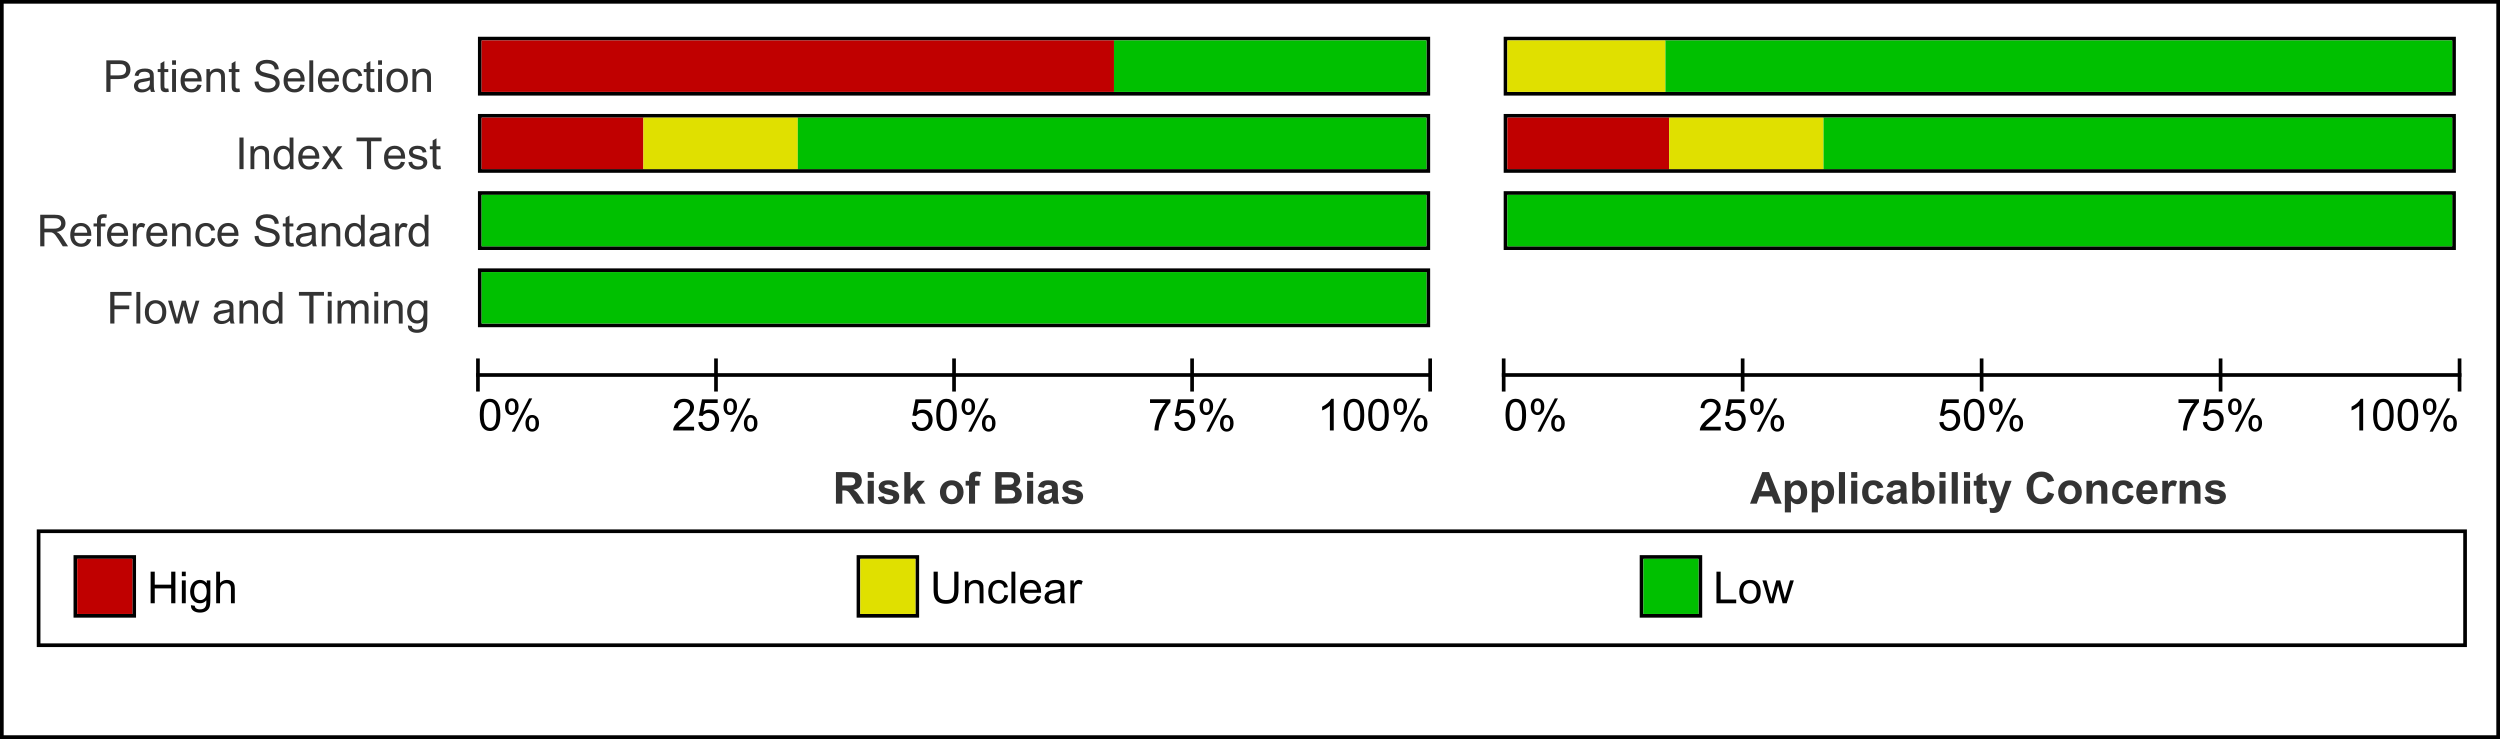 <?xml version="1.0" standalone="no"?>

<svg 
     version="1.1"
     baseProfile="full"
     xmlns="http://www.w3.org/2000/svg"
     xmlns:xlink="http://www.w3.org/1999/xlink"
     xmlns:ev="http://www.w3.org/2001/xml-events"
     x="0px"
     y="0px"
     width="680px"
     height="201px"
     viewBox="0 0 680 201"
     >
<title></title>
<desc>Creator: FreeHEP Graphics2D Driver Producer: org.freehep.graphicsio.svg.SVGGraphics2D Revision Source:  Date: Tuesday, 6 August 2024 18:21:06 o'clock PDT</desc>
<g stroke-linejoin="miter" stroke-dashoffset="0" stroke-dasharray="none" stroke-width="1" stroke-miterlimit="10" stroke-linecap="square">
<g fill-opacity="1" fill-rule="nonzero" stroke="none" fill="#ffffff">
  <path d="M 0 0 L 680 0 L 680 201 L 0 201 L 0 0 z"/>
</g> <!-- drawing style -->
<g fill="none" stroke-opacity="1" stroke="#000000">
  <path d="M 0.5 0.5 L 679.5 0.5 L 679.5 200.5 L 0.5 200.5 L 0.5 0.5 z"/>
</g> <!-- drawing style -->
<g transform="matrix(1, 0, 0, 1, 28, 12)">
<g fill-opacity="1" fill-rule="nonzero" stroke="none" fill="#333333">
  <path d="M 0.922 13 L 0.922 4.406 L 4.172 4.406 Q 5.016 4.406 5.469 4.484 Q 6.109 4.594 6.539 4.891 Q 6.969 5.188 7.227 5.719 Q 7.484 6.25 7.484 6.891 Q 7.484 7.984 6.789 8.742 Q 6.094 9.5 4.266 9.5 L 2.062 9.5 L 2.062 13 L 0.922 13 z M 2.062 8.5 L 4.281 8.5 Q 5.391 8.5 5.852 8.086 Q 6.312 7.672 6.312 6.922 Q 6.312 6.391 6.039 6.008 Q 5.766 5.625 5.328 5.5 Q 5.031 5.422 4.266 5.422 L 2.062 5.422 L 2.062 8.5 z M 12.863 12.234 Q 12.27 12.734 11.73 12.938 Q 11.191 13.141 10.566 13.141 Q 9.535 13.141 8.988 12.641 Q 8.441 12.141 8.441 11.359 Q 8.441 10.906 8.645 10.523 Q 8.848 10.141 9.191 9.914 Q 9.535 9.688 9.957 9.578 Q 10.254 9.484 10.895 9.406 Q 12.16 9.266 12.77 9.047 Q 12.77 8.828 12.77 8.781 Q 12.77 8.125 12.473 7.859 Q 12.066 7.516 11.27 7.516 Q 10.535 7.516 10.176 7.773 Q 9.816 8.031 9.645 8.688 L 8.613 8.547 Q 8.754 7.891 9.082 7.484 Q 9.41 7.078 10.02 6.859 Q 10.629 6.641 11.426 6.641 Q 12.223 6.641 12.723 6.828 Q 13.223 7.016 13.457 7.297 Q 13.691 7.578 13.785 8.016 Q 13.832 8.281 13.832 8.984 L 13.832 10.391 Q 13.832 11.859 13.902 12.25 Q 13.973 12.641 14.176 13 L 13.066 13 Q 12.91 12.672 12.863 12.234 z M 12.77 9.875 Q 12.191 10.109 11.051 10.281 Q 10.395 10.375 10.129 10.492 Q 9.863 10.609 9.715 10.828 Q 9.566 11.047 9.566 11.328 Q 9.566 11.75 9.887 12.031 Q 10.207 12.312 10.816 12.312 Q 11.426 12.312 11.902 12.047 Q 12.379 11.781 12.598 11.312 Q 12.77 10.953 12.77 10.266 L 12.77 9.875 z M 17.771 12.062 L 17.928 12.984 Q 17.475 13.078 17.131 13.078 Q 16.553 13.078 16.24 12.898 Q 15.928 12.719 15.795 12.422 Q 15.662 12.125 15.662 11.172 L 15.662 7.594 L 14.896 7.594 L 14.896 6.781 L 15.662 6.781 L 15.662 5.234 L 16.709 4.609 L 16.709 6.781 L 17.771 6.781 L 17.771 7.594 L 16.709 7.594 L 16.709 11.234 Q 16.709 11.688 16.764 11.812 Q 16.818 11.938 16.943 12.016 Q 17.068 12.094 17.303 12.094 Q 17.49 12.094 17.771 12.062 z M 18.809 5.625 L 18.809 4.406 L 19.871 4.406 L 19.871 5.625 L 18.809 5.625 z M 18.809 13 L 18.809 6.781 L 19.871 6.781 L 19.871 13 L 18.809 13 z M 25.725 11 L 26.818 11.125 Q 26.568 12.078 25.865 12.609 Q 25.162 13.141 24.084 13.141 Q 22.725 13.141 21.92 12.297 Q 21.115 11.453 21.115 9.938 Q 21.115 8.375 21.928 7.508 Q 22.74 6.641 24.021 6.641 Q 25.271 6.641 26.061 7.484 Q 26.85 8.328 26.85 9.875 Q 26.85 9.969 26.85 10.156 L 22.209 10.156 Q 22.271 11.188 22.787 11.727 Q 23.303 12.266 24.084 12.266 Q 24.662 12.266 25.076 11.961 Q 25.49 11.656 25.725 11 z M 22.271 9.297 L 25.74 9.297 Q 25.678 8.5 25.35 8.109 Q 24.834 7.5 24.037 7.5 Q 23.303 7.5 22.811 7.984 Q 22.318 8.469 22.271 9.297 z M 28.148 13 L 28.148 6.781 L 29.086 6.781 L 29.086 7.656 Q 29.773 6.641 31.07 6.641 Q 31.633 6.641 32.109 6.844 Q 32.586 7.047 32.82 7.375 Q 33.055 7.703 33.148 8.141 Q 33.195 8.438 33.195 9.172 L 33.195 13 L 32.148 13 L 32.148 9.219 Q 32.148 8.562 32.023 8.25 Q 31.898 7.938 31.586 7.742 Q 31.273 7.547 30.852 7.547 Q 30.18 7.547 29.688 7.977 Q 29.195 8.406 29.195 9.594 L 29.195 13 L 28.148 13 z M 37.119 12.062 L 37.275 12.984 Q 36.822 13.078 36.479 13.078 Q 35.9 13.078 35.588 12.898 Q 35.275 12.719 35.143 12.422 Q 35.01 12.125 35.01 11.172 L 35.01 7.594 L 34.244 7.594 L 34.244 6.781 L 35.01 6.781 L 35.01 5.234 L 36.057 4.609 L 36.057 6.781 L 37.119 6.781 L 37.119 7.594 L 36.057 7.594 L 36.057 11.234 Q 36.057 11.688 36.111 11.812 Q 36.166 11.938 36.291 12.016 Q 36.416 12.094 36.65 12.094 Q 36.838 12.094 37.119 12.062 z M 41.24 10.234 L 42.303 10.141 Q 42.381 10.797 42.662 11.203 Q 42.943 11.609 43.529 11.867 Q 44.115 12.125 44.85 12.125 Q 45.49 12.125 45.99 11.93 Q 46.49 11.734 46.732 11.398 Q 46.975 11.062 46.975 10.672 Q 46.975 10.266 46.74 9.961 Q 46.506 9.656 45.975 9.453 Q 45.615 9.312 44.436 9.031 Q 43.256 8.75 42.787 8.5 Q 42.162 8.172 41.865 7.695 Q 41.568 7.219 41.568 6.625 Q 41.568 5.984 41.936 5.414 Q 42.303 4.844 43.014 4.555 Q 43.725 4.266 44.584 4.266 Q 45.537 4.266 46.271 4.57 Q 47.006 4.875 47.396 5.477 Q 47.787 6.078 47.818 6.828 L 46.725 6.906 Q 46.631 6.094 46.123 5.68 Q 45.615 5.266 44.631 5.266 Q 43.6 5.266 43.131 5.641 Q 42.662 6.016 42.662 6.547 Q 42.662 7.016 42.99 7.312 Q 43.318 7.609 44.701 7.922 Q 46.084 8.234 46.6 8.469 Q 47.35 8.828 47.709 9.352 Q 48.068 9.875 48.068 10.578 Q 48.068 11.266 47.678 11.867 Q 47.287 12.469 46.553 12.805 Q 45.818 13.141 44.896 13.141 Q 43.725 13.141 42.936 12.805 Q 42.146 12.469 41.701 11.781 Q 41.256 11.094 41.24 10.234 z M 53.744 11 L 54.838 11.125 Q 54.588 12.078 53.885 12.609 Q 53.182 13.141 52.104 13.141 Q 50.744 13.141 49.939 12.297 Q 49.135 11.453 49.135 9.938 Q 49.135 8.375 49.947 7.508 Q 50.76 6.641 52.041 6.641 Q 53.291 6.641 54.08 7.484 Q 54.869 8.328 54.869 9.875 Q 54.869 9.969 54.869 10.156 L 50.229 10.156 Q 50.291 11.188 50.807 11.727 Q 51.322 12.266 52.104 12.266 Q 52.682 12.266 53.096 11.961 Q 53.51 11.656 53.744 11 z M 50.291 9.297 L 53.76 9.297 Q 53.697 8.5 53.369 8.109 Q 52.854 7.5 52.057 7.5 Q 51.322 7.5 50.83 7.984 Q 50.338 8.469 50.291 9.297 z M 56.137 13 L 56.137 4.406 L 57.199 4.406 L 57.199 13 L 56.137 13 z M 63.084 11 L 64.178 11.125 Q 63.928 12.078 63.225 12.609 Q 62.521 13.141 61.443 13.141 Q 60.084 13.141 59.279 12.297 Q 58.475 11.453 58.475 9.938 Q 58.475 8.375 59.287 7.508 Q 60.1 6.641 61.381 6.641 Q 62.631 6.641 63.42 7.484 Q 64.209 8.328 64.209 9.875 Q 64.209 9.969 64.209 10.156 L 59.568 10.156 Q 59.631 11.188 60.146 11.727 Q 60.662 12.266 61.443 12.266 Q 62.021 12.266 62.436 11.961 Q 62.85 11.656 63.084 11 z M 59.631 9.297 L 63.1 9.297 Q 63.037 8.5 62.709 8.109 Q 62.193 7.5 61.396 7.5 Q 60.662 7.5 60.17 7.984 Q 59.678 8.469 59.631 9.297 z M 69.57 10.719 L 70.602 10.859 Q 70.43 11.922 69.727 12.531 Q 69.023 13.141 68.008 13.141 Q 66.727 13.141 65.953 12.305 Q 65.18 11.469 65.18 9.906 Q 65.18 8.906 65.516 8.148 Q 65.852 7.391 66.531 7.016 Q 67.211 6.641 68.023 6.641 Q 69.023 6.641 69.672 7.148 Q 70.32 7.656 70.508 8.609 L 69.477 8.766 Q 69.336 8.141 68.961 7.82 Q 68.586 7.5 68.055 7.5 Q 67.258 7.5 66.758 8.07 Q 66.258 8.641 66.258 9.875 Q 66.258 11.141 66.742 11.703 Q 67.227 12.266 67.992 12.266 Q 68.617 12.266 69.031 11.891 Q 69.445 11.516 69.57 10.719 z M 73.805 12.062 L 73.961 12.984 Q 73.508 13.078 73.164 13.078 Q 72.586 13.078 72.273 12.898 Q 71.961 12.719 71.828 12.422 Q 71.695 12.125 71.695 11.172 L 71.695 7.594 L 70.93 7.594 L 70.93 6.781 L 71.695 6.781 L 71.695 5.234 L 72.742 4.609 L 72.742 6.781 L 73.805 6.781 L 73.805 7.594 L 72.742 7.594 L 72.742 11.234 Q 72.742 11.688 72.797 11.812 Q 72.852 11.938 72.977 12.016 Q 73.102 12.094 73.336 12.094 Q 73.523 12.094 73.805 12.062 z M 74.842 5.625 L 74.842 4.406 L 75.904 4.406 L 75.904 5.625 L 74.842 5.625 z M 74.842 13 L 74.842 6.781 L 75.904 6.781 L 75.904 13 L 74.842 13 z M 77.117 9.891 Q 77.117 8.156 78.07 7.328 Q 78.867 6.641 80.023 6.641 Q 81.305 6.641 82.125 7.477 Q 82.945 8.312 82.945 9.797 Q 82.945 11 82.586 11.688 Q 82.227 12.375 81.531 12.758 Q 80.836 13.141 80.023 13.141 Q 78.727 13.141 77.922 12.305 Q 77.117 11.469 77.117 9.891 z M 78.195 9.891 Q 78.195 11.078 78.719 11.672 Q 79.242 12.266 80.023 12.266 Q 80.82 12.266 81.336 11.672 Q 81.852 11.078 81.852 9.859 Q 81.852 8.703 81.328 8.109 Q 80.805 7.516 80.023 7.516 Q 79.242 7.516 78.719 8.102 Q 78.195 8.688 78.195 9.891 z M 84.182 13 L 84.182 6.781 L 85.119 6.781 L 85.119 7.656 Q 85.807 6.641 87.104 6.641 Q 87.666 6.641 88.143 6.844 Q 88.619 7.047 88.854 7.375 Q 89.088 7.703 89.182 8.141 Q 89.229 8.438 89.229 9.172 L 89.229 13 L 88.182 13 L 88.182 9.219 Q 88.182 8.562 88.057 8.25 Q 87.932 7.938 87.619 7.742 Q 87.307 7.547 86.885 7.547 Q 86.213 7.547 85.721 7.977 Q 85.229 8.406 85.229 9.594 L 85.229 13 L 84.182 13 z"/>
</g> <!-- drawing style -->
</g> <!-- transform -->
<g fill="none" stroke-opacity="1" stroke="#000000">
  <path d="M 130.5 10.5 L 388.5 10.5 L 388.5 25.5 L 130.5 25.5 L 130.5 10.5 z"/>
</g> <!-- drawing style -->
<g fill-opacity="1" fill-rule="nonzero" stroke="none" fill="#c00000">
  <path d="M 131 11 L 303 11 L 303 25 L 131 25 L 131 11 z"/>
</g> <!-- drawing style -->
<g fill-opacity="1" fill-rule="nonzero" stroke="none" fill="#00c000">
  <path d="M 303 11 L 388 11 L 388 25 L 303 25 L 303 11 z"/>
</g> <!-- drawing style -->
<g fill="none" stroke-opacity="1" stroke="#000000">
  <path d="M 409.5 10.5 L 667.5 10.5 L 667.5 25.5 L 409.5 25.5 L 409.5 10.5 z"/>
</g> <!-- drawing style -->
<g fill-opacity="1" fill-rule="nonzero" stroke="none" fill="#e0e000">
  <path d="M 410 11 L 453 11 L 453 25 L 410 25 L 410 11 z"/>
</g> <!-- drawing style -->
<g fill-opacity="1" fill-rule="nonzero" stroke="none" fill="#00c000">
  <path d="M 453 11 L 667 11 L 667 25 L 453 25 L 453 11 z"/>
</g> <!-- drawing style -->
<g transform="matrix(1, 0, 0, 1, 64, 33)">
<g fill-opacity="1" fill-rule="nonzero" stroke="none" fill="#333333">
  <path d="M 1.125 13 L 1.125 4.406 L 2.25 4.406 L 2.25 13 L 1.125 13 z M 4.131 13 L 4.131 6.781 L 5.068 6.781 L 5.068 7.656 Q 5.756 6.641 7.053 6.641 Q 7.615 6.641 8.092 6.844 Q 8.568 7.047 8.803 7.375 Q 9.037 7.703 9.131 8.141 Q 9.178 8.438 9.178 9.172 L 9.178 13 L 8.131 13 L 8.131 9.219 Q 8.131 8.562 8.006 8.25 Q 7.881 7.938 7.568 7.742 Q 7.256 7.547 6.834 7.547 Q 6.162 7.547 5.67 7.977 Q 5.178 8.406 5.178 9.594 L 5.178 13 L 4.131 13 z M 14.836 13 L 14.836 12.219 Q 14.242 13.141 13.102 13.141 Q 12.352 13.141 11.727 12.727 Q 11.102 12.312 10.758 11.578 Q 10.414 10.844 10.414 9.891 Q 10.414 8.969 10.727 8.203 Q 11.039 7.438 11.664 7.039 Q 12.289 6.641 13.055 6.641 Q 13.617 6.641 14.055 6.875 Q 14.492 7.109 14.773 7.484 L 14.773 4.406 L 15.82 4.406 L 15.82 13 L 14.836 13 z M 11.508 9.891 Q 11.508 11.094 12.008 11.68 Q 12.508 12.266 13.195 12.266 Q 13.883 12.266 14.367 11.703 Q 14.852 11.141 14.852 9.984 Q 14.852 8.703 14.359 8.109 Q 13.867 7.516 13.148 7.516 Q 12.445 7.516 11.977 8.086 Q 11.508 8.656 11.508 9.891 z M 21.729 11 L 22.822 11.125 Q 22.572 12.078 21.869 12.609 Q 21.166 13.141 20.088 13.141 Q 18.729 13.141 17.924 12.297 Q 17.119 11.453 17.119 9.938 Q 17.119 8.375 17.932 7.508 Q 18.744 6.641 20.025 6.641 Q 21.275 6.641 22.064 7.484 Q 22.854 8.328 22.854 9.875 Q 22.854 9.969 22.854 10.156 L 18.213 10.156 Q 18.275 11.188 18.791 11.727 Q 19.307 12.266 20.088 12.266 Q 20.666 12.266 21.08 11.961 Q 21.494 11.656 21.729 11 z M 18.275 9.297 L 21.744 9.297 Q 21.682 8.5 21.354 8.109 Q 20.838 7.5 20.041 7.5 Q 19.307 7.5 18.814 7.984 Q 18.322 8.469 18.275 9.297 z M 23.449 13 L 25.715 9.766 L 23.621 6.781 L 24.934 6.781 L 25.887 8.234 Q 26.152 8.656 26.324 8.938 Q 26.574 8.547 26.793 8.25 L 27.84 6.781 L 29.105 6.781 L 26.949 9.703 L 29.262 13 L 27.98 13 L 26.699 11.062 L 26.355 10.547 L 24.715 13 L 23.449 13 z M 35.799 13 L 35.799 5.422 L 32.971 5.422 L 32.971 4.406 L 39.783 4.406 L 39.783 5.422 L 36.939 5.422 L 36.939 13 L 35.799 13 z M 45.066 11 L 46.16 11.125 Q 45.91 12.078 45.207 12.609 Q 44.504 13.141 43.426 13.141 Q 42.066 13.141 41.262 12.297 Q 40.457 11.453 40.457 9.938 Q 40.457 8.375 41.27 7.508 Q 42.082 6.641 43.363 6.641 Q 44.613 6.641 45.402 7.484 Q 46.191 8.328 46.191 9.875 Q 46.191 9.969 46.191 10.156 L 41.551 10.156 Q 41.613 11.188 42.129 11.727 Q 42.645 12.266 43.426 12.266 Q 44.004 12.266 44.418 11.961 Q 44.832 11.656 45.066 11 z M 41.613 9.297 L 45.082 9.297 Q 45.02 8.5 44.691 8.109 Q 44.176 7.5 43.379 7.5 Q 42.645 7.5 42.152 7.984 Q 41.66 8.469 41.613 9.297 z M 47.068 11.141 L 48.1 10.984 Q 48.193 11.609 48.592 11.938 Q 48.99 12.266 49.725 12.266 Q 50.443 12.266 50.795 11.977 Q 51.146 11.688 51.146 11.281 Q 51.146 10.922 50.834 10.719 Q 50.615 10.578 49.756 10.359 Q 48.6 10.062 48.154 9.852 Q 47.709 9.641 47.475 9.266 Q 47.24 8.891 47.24 8.422 Q 47.24 8.016 47.428 7.656 Q 47.615 7.297 47.943 7.062 Q 48.193 6.891 48.615 6.766 Q 49.037 6.641 49.537 6.641 Q 50.256 6.641 50.811 6.852 Q 51.365 7.062 51.631 7.422 Q 51.896 7.781 51.99 8.375 L 50.959 8.516 Q 50.896 8.047 50.561 7.773 Q 50.225 7.5 49.6 7.5 Q 48.881 7.5 48.568 7.742 Q 48.256 7.984 48.256 8.312 Q 48.256 8.516 48.381 8.672 Q 48.521 8.844 48.787 8.953 Q 48.943 9.016 49.725 9.219 Q 50.85 9.531 51.287 9.719 Q 51.725 9.906 51.975 10.266 Q 52.225 10.625 52.225 11.172 Q 52.225 11.703 51.92 12.164 Q 51.615 12.625 51.037 12.883 Q 50.459 13.141 49.725 13.141 Q 48.506 13.141 47.873 12.633 Q 47.24 12.125 47.068 11.141 z M 55.787 12.062 L 55.943 12.984 Q 55.49 13.078 55.146 13.078 Q 54.568 13.078 54.256 12.898 Q 53.943 12.719 53.811 12.422 Q 53.678 12.125 53.678 11.172 L 53.678 7.594 L 52.912 7.594 L 52.912 6.781 L 53.678 6.781 L 53.678 5.234 L 54.725 4.609 L 54.725 6.781 L 55.787 6.781 L 55.787 7.594 L 54.725 7.594 L 54.725 11.234 Q 54.725 11.688 54.779 11.812 Q 54.834 11.938 54.959 12.016 Q 55.084 12.094 55.318 12.094 Q 55.506 12.094 55.787 12.062 z"/>
</g> <!-- drawing style -->
</g> <!-- transform -->
<g fill="none" stroke-opacity="1" stroke="#000000">
  <path d="M 130.5 31.5 L 388.5 31.5 L 388.5 46.5 L 130.5 46.5 L 130.5 31.5 z"/>
</g> <!-- drawing style -->
<g fill-opacity="1" fill-rule="nonzero" stroke="none" fill="#c00000">
  <path d="M 131 32 L 175 32 L 175 46 L 131 46 L 131 32 z"/>
</g> <!-- drawing style -->
<g fill-opacity="1" fill-rule="nonzero" stroke="none" fill="#e0e000">
  <path d="M 175 32 L 217 32 L 217 46 L 175 46 L 175 32 z"/>
</g> <!-- drawing style -->
<g fill-opacity="1" fill-rule="nonzero" stroke="none" fill="#00c000">
  <path d="M 217 32 L 388 32 L 388 46 L 217 46 L 217 32 z"/>
</g> <!-- drawing style -->
<g fill="none" stroke-opacity="1" stroke="#000000">
  <path d="M 409.5 31.5 L 667.5 31.5 L 667.5 46.5 L 409.5 46.5 L 409.5 31.5 z"/>
</g> <!-- drawing style -->
<g fill-opacity="1" fill-rule="nonzero" stroke="none" fill="#c00000">
  <path d="M 410 32 L 454 32 L 454 46 L 410 46 L 410 32 z"/>
</g> <!-- drawing style -->
<g fill-opacity="1" fill-rule="nonzero" stroke="none" fill="#e0e000">
  <path d="M 454 32 L 496 32 L 496 46 L 454 46 L 454 32 z"/>
</g> <!-- drawing style -->
<g fill-opacity="1" fill-rule="nonzero" stroke="none" fill="#00c000">
  <path d="M 496 32 L 667 32 L 667 46 L 496 46 L 496 32 z"/>
</g> <!-- drawing style -->
<g transform="matrix(1, 0, 0, 1, 10, 54)">
<g fill-opacity="1" fill-rule="nonzero" stroke="none" fill="#333333">
  <path d="M 0.938 13 L 0.938 4.406 L 4.75 4.406 Q 5.906 4.406 6.5 4.641 Q 7.094 4.875 7.453 5.461 Q 7.812 6.047 7.812 6.75 Q 7.812 7.672 7.219 8.297 Q 6.625 8.922 5.391 9.094 Q 5.844 9.312 6.078 9.516 Q 6.578 9.969 7.016 10.656 L 8.516 13 L 7.078 13 L 5.953 11.219 Q 5.453 10.438 5.133 10.031 Q 4.812 9.625 4.555 9.461 Q 4.297 9.297 4.031 9.219 Q 3.844 9.188 3.406 9.188 L 2.078 9.188 L 2.078 13 L 0.938 13 z M 2.078 8.203 L 4.531 8.203 Q 5.297 8.203 5.742 8.039 Q 6.188 7.875 6.414 7.523 Q 6.641 7.172 6.641 6.75 Q 6.641 6.141 6.195 5.75 Q 5.75 5.359 4.797 5.359 L 2.078 5.359 L 2.078 8.203 z M 13.713 11 L 14.807 11.125 Q 14.557 12.078 13.854 12.609 Q 13.15 13.141 12.072 13.141 Q 10.713 13.141 9.908 12.297 Q 9.104 11.453 9.104 9.938 Q 9.104 8.375 9.916 7.508 Q 10.729 6.641 12.01 6.641 Q 13.26 6.641 14.049 7.484 Q 14.838 8.328 14.838 9.875 Q 14.838 9.969 14.838 10.156 L 10.197 10.156 Q 10.26 11.188 10.775 11.727 Q 11.291 12.266 12.072 12.266 Q 12.65 12.266 13.064 11.961 Q 13.479 11.656 13.713 11 z M 10.26 9.297 L 13.729 9.297 Q 13.666 8.5 13.338 8.109 Q 12.822 7.5 12.025 7.5 Q 11.291 7.5 10.799 7.984 Q 10.307 8.469 10.26 9.297 z M 16.387 13 L 16.387 7.594 L 15.449 7.594 L 15.449 6.781 L 16.387 6.781 L 16.387 6.109 Q 16.387 5.484 16.496 5.188 Q 16.652 4.766 17.035 4.516 Q 17.418 4.266 18.105 4.266 Q 18.559 4.266 19.09 4.375 L 18.934 5.281 Q 18.605 5.234 18.309 5.234 Q 17.824 5.234 17.629 5.438 Q 17.434 5.641 17.434 6.203 L 17.434 6.781 L 18.652 6.781 L 18.652 7.594 L 17.434 7.594 L 17.434 13 L 16.387 13 z M 23.721 11 L 24.814 11.125 Q 24.564 12.078 23.861 12.609 Q 23.158 13.141 22.08 13.141 Q 20.721 13.141 19.916 12.297 Q 19.111 11.453 19.111 9.938 Q 19.111 8.375 19.924 7.508 Q 20.736 6.641 22.018 6.641 Q 23.268 6.641 24.057 7.484 Q 24.846 8.328 24.846 9.875 Q 24.846 9.969 24.846 10.156 L 20.205 10.156 Q 20.268 11.188 20.783 11.727 Q 21.299 12.266 22.08 12.266 Q 22.658 12.266 23.072 11.961 Q 23.486 11.656 23.721 11 z M 20.268 9.297 L 23.736 9.297 Q 23.674 8.5 23.346 8.109 Q 22.83 7.5 22.033 7.5 Q 21.299 7.5 20.807 7.984 Q 20.314 8.469 20.268 9.297 z M 26.129 13 L 26.129 6.781 L 27.082 6.781 L 27.082 7.719 Q 27.441 7.062 27.746 6.852 Q 28.051 6.641 28.426 6.641 Q 28.957 6.641 29.504 6.969 L 29.145 7.953 Q 28.754 7.719 28.379 7.719 Q 28.02 7.719 27.746 7.93 Q 27.473 8.141 27.363 8.516 Q 27.176 9.078 27.176 9.734 L 27.176 13 L 26.129 13 z M 34.391 11 L 35.484 11.125 Q 35.234 12.078 34.531 12.609 Q 33.828 13.141 32.75 13.141 Q 31.391 13.141 30.586 12.297 Q 29.781 11.453 29.781 9.938 Q 29.781 8.375 30.594 7.508 Q 31.406 6.641 32.688 6.641 Q 33.938 6.641 34.727 7.484 Q 35.516 8.328 35.516 9.875 Q 35.516 9.969 35.516 10.156 L 30.875 10.156 Q 30.938 11.188 31.453 11.727 Q 31.969 12.266 32.75 12.266 Q 33.328 12.266 33.742 11.961 Q 34.156 11.656 34.391 11 z M 30.938 9.297 L 34.406 9.297 Q 34.344 8.5 34.016 8.109 Q 33.5 7.5 32.703 7.5 Q 31.969 7.5 31.477 7.984 Q 30.984 8.469 30.938 9.297 z M 36.814 13 L 36.814 6.781 L 37.752 6.781 L 37.752 7.656 Q 38.439 6.641 39.736 6.641 Q 40.299 6.641 40.775 6.844 Q 41.252 7.047 41.486 7.375 Q 41.721 7.703 41.814 8.141 Q 41.861 8.438 41.861 9.172 L 41.861 13 L 40.814 13 L 40.814 9.219 Q 40.814 8.562 40.689 8.25 Q 40.564 7.938 40.252 7.742 Q 39.939 7.547 39.518 7.547 Q 38.846 7.547 38.354 7.977 Q 37.861 8.406 37.861 9.594 L 37.861 13 L 36.814 13 z M 47.551 10.719 L 48.582 10.859 Q 48.41 11.922 47.707 12.531 Q 47.004 13.141 45.988 13.141 Q 44.707 13.141 43.934 12.305 Q 43.16 11.469 43.16 9.906 Q 43.16 8.906 43.496 8.148 Q 43.832 7.391 44.512 7.016 Q 45.191 6.641 46.004 6.641 Q 47.004 6.641 47.652 7.148 Q 48.301 7.656 48.488 8.609 L 47.457 8.766 Q 47.316 8.141 46.941 7.82 Q 46.566 7.5 46.035 7.5 Q 45.238 7.5 44.738 8.07 Q 44.238 8.641 44.238 9.875 Q 44.238 11.141 44.723 11.703 Q 45.207 12.266 45.973 12.266 Q 46.598 12.266 47.012 11.891 Q 47.426 11.516 47.551 10.719 z M 53.738 11 L 54.832 11.125 Q 54.582 12.078 53.879 12.609 Q 53.176 13.141 52.098 13.141 Q 50.738 13.141 49.934 12.297 Q 49.129 11.453 49.129 9.938 Q 49.129 8.375 49.941 7.508 Q 50.754 6.641 52.035 6.641 Q 53.285 6.641 54.074 7.484 Q 54.863 8.328 54.863 9.875 Q 54.863 9.969 54.863 10.156 L 50.223 10.156 Q 50.285 11.188 50.801 11.727 Q 51.316 12.266 52.098 12.266 Q 52.676 12.266 53.09 11.961 Q 53.504 11.656 53.738 11 z M 50.285 9.297 L 53.754 9.297 Q 53.691 8.5 53.363 8.109 Q 52.848 7.5 52.051 7.5 Q 51.316 7.5 50.824 7.984 Q 50.332 8.469 50.285 9.297 z M 59.246 10.234 L 60.309 10.141 Q 60.387 10.797 60.668 11.203 Q 60.949 11.609 61.535 11.867 Q 62.121 12.125 62.855 12.125 Q 63.496 12.125 63.996 11.93 Q 64.496 11.734 64.738 11.398 Q 64.98 11.062 64.98 10.672 Q 64.98 10.266 64.746 9.961 Q 64.512 9.656 63.98 9.453 Q 63.621 9.312 62.441 9.031 Q 61.262 8.75 60.793 8.5 Q 60.168 8.172 59.871 7.695 Q 59.574 7.219 59.574 6.625 Q 59.574 5.984 59.941 5.414 Q 60.309 4.844 61.02 4.555 Q 61.73 4.266 62.59 4.266 Q 63.543 4.266 64.277 4.57 Q 65.012 4.875 65.402 5.477 Q 65.793 6.078 65.824 6.828 L 64.73 6.906 Q 64.637 6.094 64.129 5.68 Q 63.621 5.266 62.637 5.266 Q 61.605 5.266 61.137 5.641 Q 60.668 6.016 60.668 6.547 Q 60.668 7.016 60.996 7.312 Q 61.324 7.609 62.707 7.922 Q 64.09 8.234 64.605 8.469 Q 65.355 8.828 65.715 9.352 Q 66.074 9.875 66.074 10.578 Q 66.074 11.266 65.684 11.867 Q 65.293 12.469 64.559 12.805 Q 63.824 13.141 62.902 13.141 Q 61.73 13.141 60.941 12.805 Q 60.152 12.469 59.707 11.781 Q 59.262 11.094 59.246 10.234 z M 69.797 12.062 L 69.953 12.984 Q 69.5 13.078 69.156 13.078 Q 68.578 13.078 68.266 12.898 Q 67.953 12.719 67.82 12.422 Q 67.688 12.125 67.688 11.172 L 67.688 7.594 L 66.922 7.594 L 66.922 6.781 L 67.688 6.781 L 67.688 5.234 L 68.734 4.609 L 68.734 6.781 L 69.797 6.781 L 69.797 7.594 L 68.734 7.594 L 68.734 11.234 Q 68.734 11.688 68.789 11.812 Q 68.844 11.938 68.969 12.016 Q 69.094 12.094 69.328 12.094 Q 69.516 12.094 69.797 12.062 z M 74.896 12.234 Q 74.303 12.734 73.764 12.938 Q 73.225 13.141 72.6 13.141 Q 71.568 13.141 71.021 12.641 Q 70.475 12.141 70.475 11.359 Q 70.475 10.906 70.678 10.523 Q 70.881 10.141 71.225 9.914 Q 71.568 9.688 71.99 9.578 Q 72.287 9.484 72.928 9.406 Q 74.193 9.266 74.803 9.047 Q 74.803 8.828 74.803 8.781 Q 74.803 8.125 74.506 7.859 Q 74.1 7.516 73.303 7.516 Q 72.568 7.516 72.209 7.773 Q 71.85 8.031 71.678 8.688 L 70.646 8.547 Q 70.787 7.891 71.115 7.484 Q 71.443 7.078 72.053 6.859 Q 72.662 6.641 73.459 6.641 Q 74.256 6.641 74.756 6.828 Q 75.256 7.016 75.49 7.297 Q 75.725 7.578 75.818 8.016 Q 75.865 8.281 75.865 8.984 L 75.865 10.391 Q 75.865 11.859 75.936 12.25 Q 76.006 12.641 76.209 13 L 75.1 13 Q 74.943 12.672 74.896 12.234 z M 74.803 9.875 Q 74.225 10.109 73.084 10.281 Q 72.428 10.375 72.162 10.492 Q 71.896 10.609 71.748 10.828 Q 71.6 11.047 71.6 11.328 Q 71.6 11.75 71.92 12.031 Q 72.24 12.312 72.85 12.312 Q 73.459 12.312 73.936 12.047 Q 74.412 11.781 74.631 11.312 Q 74.803 10.953 74.803 10.266 L 74.803 9.875 z M 77.508 13 L 77.508 6.781 L 78.445 6.781 L 78.445 7.656 Q 79.133 6.641 80.43 6.641 Q 80.992 6.641 81.469 6.844 Q 81.945 7.047 82.18 7.375 Q 82.414 7.703 82.508 8.141 Q 82.555 8.438 82.555 9.172 L 82.555 13 L 81.508 13 L 81.508 9.219 Q 81.508 8.562 81.383 8.25 Q 81.258 7.938 80.945 7.742 Q 80.633 7.547 80.211 7.547 Q 79.539 7.547 79.047 7.977 Q 78.555 8.406 78.555 9.594 L 78.555 13 L 77.508 13 z M 88.213 13 L 88.213 12.219 Q 87.619 13.141 86.479 13.141 Q 85.729 13.141 85.104 12.727 Q 84.479 12.312 84.135 11.578 Q 83.791 10.844 83.791 9.891 Q 83.791 8.969 84.104 8.203 Q 84.416 7.438 85.041 7.039 Q 85.666 6.641 86.432 6.641 Q 86.994 6.641 87.432 6.875 Q 87.869 7.109 88.15 7.484 L 88.15 4.406 L 89.197 4.406 L 89.197 13 L 88.213 13 z M 84.885 9.891 Q 84.885 11.094 85.385 11.68 Q 85.885 12.266 86.572 12.266 Q 87.26 12.266 87.744 11.703 Q 88.229 11.141 88.229 9.984 Q 88.229 8.703 87.736 8.109 Q 87.244 7.516 86.525 7.516 Q 85.822 7.516 85.354 8.086 Q 84.885 8.656 84.885 9.891 z M 94.918 12.234 Q 94.324 12.734 93.785 12.938 Q 93.246 13.141 92.621 13.141 Q 91.59 13.141 91.043 12.641 Q 90.496 12.141 90.496 11.359 Q 90.496 10.906 90.699 10.523 Q 90.902 10.141 91.246 9.914 Q 91.59 9.688 92.012 9.578 Q 92.309 9.484 92.949 9.406 Q 94.215 9.266 94.824 9.047 Q 94.824 8.828 94.824 8.781 Q 94.824 8.125 94.527 7.859 Q 94.121 7.516 93.324 7.516 Q 92.59 7.516 92.23 7.773 Q 91.871 8.031 91.699 8.688 L 90.668 8.547 Q 90.809 7.891 91.137 7.484 Q 91.465 7.078 92.074 6.859 Q 92.684 6.641 93.48 6.641 Q 94.277 6.641 94.777 6.828 Q 95.277 7.016 95.512 7.297 Q 95.746 7.578 95.84 8.016 Q 95.887 8.281 95.887 8.984 L 95.887 10.391 Q 95.887 11.859 95.957 12.25 Q 96.027 12.641 96.23 13 L 95.121 13 Q 94.965 12.672 94.918 12.234 z M 94.824 9.875 Q 94.246 10.109 93.105 10.281 Q 92.449 10.375 92.184 10.492 Q 91.918 10.609 91.77 10.828 Q 91.621 11.047 91.621 11.328 Q 91.621 11.75 91.941 12.031 Q 92.262 12.312 92.871 12.312 Q 93.48 12.312 93.957 12.047 Q 94.434 11.781 94.652 11.312 Q 94.824 10.953 94.824 10.266 L 94.824 9.875 z M 97.514 13 L 97.514 6.781 L 98.467 6.781 L 98.467 7.719 Q 98.826 7.062 99.131 6.852 Q 99.436 6.641 99.811 6.641 Q 100.342 6.641 100.889 6.969 L 100.529 7.953 Q 100.139 7.719 99.764 7.719 Q 99.404 7.719 99.131 7.93 Q 98.857 8.141 98.748 8.516 Q 98.561 9.078 98.561 9.734 L 98.561 13 L 97.514 13 z M 105.557 13 L 105.557 12.219 Q 104.963 13.141 103.822 13.141 Q 103.072 13.141 102.447 12.727 Q 101.822 12.312 101.479 11.578 Q 101.135 10.844 101.135 9.891 Q 101.135 8.969 101.447 8.203 Q 101.76 7.438 102.385 7.039 Q 103.01 6.641 103.775 6.641 Q 104.338 6.641 104.775 6.875 Q 105.213 7.109 105.494 7.484 L 105.494 4.406 L 106.541 4.406 L 106.541 13 L 105.557 13 z M 102.229 9.891 Q 102.229 11.094 102.729 11.68 Q 103.229 12.266 103.916 12.266 Q 104.604 12.266 105.088 11.703 Q 105.572 11.141 105.572 9.984 Q 105.572 8.703 105.08 8.109 Q 104.588 7.516 103.869 7.516 Q 103.166 7.516 102.697 8.086 Q 102.229 8.656 102.229 9.891 z"/>
</g> <!-- drawing style -->
</g> <!-- transform -->
<g fill="none" stroke-opacity="1" stroke="#000000">
  <path d="M 130.5 52.5 L 388.5 52.5 L 388.5 67.5 L 130.5 67.5 L 130.5 52.5 z"/>
</g> <!-- drawing style -->
<g fill-opacity="1" fill-rule="nonzero" stroke="none" fill="#00c000">
  <path d="M 131 53 L 388 53 L 388 67 L 131 67 L 131 53 z"/>
</g> <!-- drawing style -->
<g fill="none" stroke-opacity="1" stroke="#000000">
  <path d="M 409.5 52.5 L 667.5 52.5 L 667.5 67.5 L 409.5 67.5 L 409.5 52.5 z"/>
</g> <!-- drawing style -->
<g fill-opacity="1" fill-rule="nonzero" stroke="none" fill="#00c000">
  <path d="M 410 53 L 667 53 L 667 67 L 410 67 L 410 53 z"/>
</g> <!-- drawing style -->
<g transform="matrix(1, 0, 0, 1, 29, 75)">
<g fill-opacity="1" fill-rule="nonzero" stroke="none" fill="#333333">
  <path d="M 0.984 13 L 0.984 4.406 L 6.781 4.406 L 6.781 5.422 L 2.125 5.422 L 2.125 8.078 L 6.156 8.078 L 6.156 9.094 L 2.125 9.094 L 2.125 13 L 0.984 13 z M 8.096 13 L 8.096 4.406 L 9.158 4.406 L 9.158 13 L 8.096 13 z M 10.402 9.891 Q 10.402 8.156 11.355 7.328 Q 12.152 6.641 13.309 6.641 Q 14.59 6.641 15.41 7.477 Q 16.23 8.312 16.23 9.797 Q 16.23 11 15.871 11.688 Q 15.512 12.375 14.816 12.758 Q 14.121 13.141 13.309 13.141 Q 12.012 13.141 11.207 12.305 Q 10.402 11.469 10.402 9.891 z M 11.48 9.891 Q 11.48 11.078 12.004 11.672 Q 12.527 12.266 13.309 12.266 Q 14.105 12.266 14.621 11.672 Q 15.137 11.078 15.137 9.859 Q 15.137 8.703 14.613 8.109 Q 14.09 7.516 13.309 7.516 Q 12.527 7.516 12.004 8.102 Q 11.48 8.688 11.48 9.891 z M 18.607 13 L 16.701 6.781 L 17.795 6.781 L 18.779 10.375 L 19.154 11.703 Q 19.186 11.609 19.482 10.422 L 20.467 6.781 L 21.545 6.781 L 22.482 10.391 L 22.795 11.578 L 23.154 10.375 L 24.217 6.781 L 25.248 6.781 L 23.295 13 L 22.201 13 L 21.217 9.266 L 20.967 8.219 L 19.717 13 L 18.607 13 z M 33.529 12.234 Q 32.936 12.734 32.396 12.938 Q 31.857 13.141 31.232 13.141 Q 30.201 13.141 29.654 12.641 Q 29.107 12.141 29.107 11.359 Q 29.107 10.906 29.311 10.523 Q 29.514 10.141 29.857 9.914 Q 30.201 9.688 30.623 9.578 Q 30.92 9.484 31.561 9.406 Q 32.826 9.266 33.436 9.047 Q 33.436 8.828 33.436 8.781 Q 33.436 8.125 33.139 7.859 Q 32.732 7.516 31.936 7.516 Q 31.201 7.516 30.842 7.773 Q 30.482 8.031 30.311 8.688 L 29.279 8.547 Q 29.42 7.891 29.748 7.484 Q 30.076 7.078 30.686 6.859 Q 31.295 6.641 32.092 6.641 Q 32.889 6.641 33.389 6.828 Q 33.889 7.016 34.123 7.297 Q 34.357 7.578 34.451 8.016 Q 34.498 8.281 34.498 8.984 L 34.498 10.391 Q 34.498 11.859 34.568 12.25 Q 34.639 12.641 34.842 13 L 33.732 13 Q 33.576 12.672 33.529 12.234 z M 33.436 9.875 Q 32.857 10.109 31.717 10.281 Q 31.061 10.375 30.795 10.492 Q 30.529 10.609 30.381 10.828 Q 30.232 11.047 30.232 11.328 Q 30.232 11.75 30.553 12.031 Q 30.873 12.312 31.482 12.312 Q 32.092 12.312 32.568 12.047 Q 33.045 11.781 33.264 11.312 Q 33.436 10.953 33.436 10.266 L 33.436 9.875 z M 36.141 13 L 36.141 6.781 L 37.078 6.781 L 37.078 7.656 Q 37.766 6.641 39.062 6.641 Q 39.625 6.641 40.102 6.844 Q 40.578 7.047 40.812 7.375 Q 41.047 7.703 41.141 8.141 Q 41.188 8.438 41.188 9.172 L 41.188 13 L 40.141 13 L 40.141 9.219 Q 40.141 8.562 40.016 8.25 Q 39.891 7.938 39.578 7.742 Q 39.266 7.547 38.844 7.547 Q 38.172 7.547 37.68 7.977 Q 37.188 8.406 37.188 9.594 L 37.188 13 L 36.141 13 z M 46.846 13 L 46.846 12.219 Q 46.252 13.141 45.111 13.141 Q 44.361 13.141 43.736 12.727 Q 43.111 12.312 42.768 11.578 Q 42.424 10.844 42.424 9.891 Q 42.424 8.969 42.736 8.203 Q 43.049 7.438 43.674 7.039 Q 44.299 6.641 45.064 6.641 Q 45.627 6.641 46.064 6.875 Q 46.502 7.109 46.783 7.484 L 46.783 4.406 L 47.83 4.406 L 47.83 13 L 46.846 13 z M 43.518 9.891 Q 43.518 11.094 44.018 11.68 Q 44.518 12.266 45.205 12.266 Q 45.893 12.266 46.377 11.703 Q 46.861 11.141 46.861 9.984 Q 46.861 8.703 46.369 8.109 Q 45.877 7.516 45.158 7.516 Q 44.455 7.516 43.986 8.086 Q 43.518 8.656 43.518 9.891 z M 55.135 13 L 55.135 5.422 L 52.307 5.422 L 52.307 4.406 L 59.119 4.406 L 59.119 5.422 L 56.275 5.422 L 56.275 13 L 55.135 13 z M 60.152 5.625 L 60.152 4.406 L 61.215 4.406 L 61.215 5.625 L 60.152 5.625 z M 60.152 13 L 60.152 6.781 L 61.215 6.781 L 61.215 13 L 60.152 13 z M 62.818 13 L 62.818 6.781 L 63.756 6.781 L 63.756 7.656 Q 64.053 7.188 64.537 6.914 Q 65.021 6.641 65.646 6.641 Q 66.334 6.641 66.779 6.922 Q 67.225 7.203 67.396 7.719 Q 68.146 6.641 69.318 6.641 Q 70.256 6.641 70.748 7.148 Q 71.24 7.656 71.24 8.734 L 71.24 13 L 70.193 13 L 70.193 9.078 Q 70.193 8.453 70.092 8.172 Q 69.99 7.891 69.725 7.719 Q 69.459 7.547 69.084 7.547 Q 68.428 7.547 67.998 7.984 Q 67.568 8.422 67.568 9.391 L 67.568 13 L 66.506 13 L 66.506 8.953 Q 66.506 8.25 66.248 7.898 Q 65.99 7.547 65.412 7.547 Q 64.959 7.547 64.584 7.781 Q 64.209 8.016 64.037 8.469 Q 63.865 8.922 63.865 9.766 L 63.865 13 L 62.818 13 z M 72.814 5.625 L 72.814 4.406 L 73.877 4.406 L 73.877 5.625 L 72.814 5.625 z M 72.814 13 L 72.814 6.781 L 73.877 6.781 L 73.877 13 L 72.814 13 z M 75.48 13 L 75.48 6.781 L 76.418 6.781 L 76.418 7.656 Q 77.105 6.641 78.402 6.641 Q 78.965 6.641 79.441 6.844 Q 79.918 7.047 80.152 7.375 Q 80.387 7.703 80.48 8.141 Q 80.527 8.438 80.527 9.172 L 80.527 13 L 79.48 13 L 79.48 9.219 Q 79.48 8.562 79.355 8.25 Q 79.23 7.938 78.918 7.742 Q 78.605 7.547 78.184 7.547 Q 77.512 7.547 77.02 7.977 Q 76.527 8.406 76.527 9.594 L 76.527 13 L 75.48 13 z M 81.951 13.516 L 82.982 13.672 Q 83.045 14.141 83.342 14.359 Q 83.732 14.656 84.404 14.656 Q 85.139 14.656 85.537 14.359 Q 85.936 14.062 86.076 13.547 Q 86.17 13.219 86.154 12.188 Q 85.467 13 84.436 13 Q 83.154 13 82.451 12.07 Q 81.748 11.141 81.748 9.859 Q 81.748 8.969 82.068 8.211 Q 82.389 7.453 82.998 7.047 Q 83.607 6.641 84.436 6.641 Q 85.545 6.641 86.264 7.531 L 86.264 6.781 L 87.232 6.781 L 87.232 12.156 Q 87.232 13.609 86.936 14.219 Q 86.639 14.828 85.998 15.18 Q 85.357 15.531 84.42 15.531 Q 83.311 15.531 82.623 15.031 Q 81.936 14.531 81.951 13.516 z M 82.826 9.781 Q 82.826 11 83.311 11.562 Q 83.795 12.125 84.529 12.125 Q 85.264 12.125 85.756 11.562 Q 86.248 11 86.248 9.812 Q 86.248 8.672 85.74 8.094 Q 85.232 7.516 84.514 7.516 Q 83.811 7.516 83.318 8.086 Q 82.826 8.656 82.826 9.781 z"/>
</g> <!-- drawing style -->
</g> <!-- transform -->
<g fill="none" stroke-opacity="1" stroke="#000000">
  <path d="M 130.5 73.5 L 388.5 73.5 L 388.5 88.5 L 130.5 88.5 L 130.5 73.5 z"/>
</g> <!-- drawing style -->
<g fill-opacity="1" fill-rule="nonzero" stroke="none" fill="#00c000">
  <path d="M 131 74 L 388 74 L 388 88 L 131 88 L 131 74 z"/>
</g> <!-- drawing style -->
<g fill="none" stroke-opacity="1" stroke="#000000">
  <path d="M 130 102 L 389 102"/>
</g> <!-- drawing style -->
<g fill="none" stroke-opacity="1" stroke="#000000">
  <path d="M 130 98 L 130 106"/>
</g> <!-- drawing style -->
<g fill-opacity="1" fill-rule="nonzero" stroke="none" fill="#000000">
  <path d="M 130.5 112.859 Q 130.5 111.328 130.812 110.398 Q 131.125 109.469 131.742 108.969 Q 132.359 108.469 133.297 108.469 Q 133.984 108.469 134.508 108.75 Q 135.031 109.031 135.375 109.555 Q 135.719 110.078 135.906 110.828 Q 136.094 111.578 136.094 112.859 Q 136.094 114.375 135.789 115.297 Q 135.484 116.219 134.867 116.727 Q 134.25 117.234 133.297 117.234 Q 132.062 117.234 131.344 116.344 Q 130.5 115.281 130.5 112.859 z M 131.578 112.859 Q 131.578 114.969 132.078 115.672 Q 132.578 116.375 133.297 116.375 Q 134.031 116.375 134.523 115.672 Q 135.016 114.969 135.016 112.859 Q 135.016 110.734 134.523 110.039 Q 134.031 109.344 133.281 109.344 Q 132.562 109.344 132.125 109.953 Q 131.578 110.734 131.578 112.859 z M 137.377 110.562 Q 137.377 109.641 137.838 109 Q 138.299 108.359 139.174 108.359 Q 139.986 108.359 140.518 108.938 Q 141.049 109.516 141.049 110.625 Q 141.049 111.719 140.51 112.305 Q 139.971 112.891 139.189 112.891 Q 138.408 112.891 137.893 112.312 Q 137.377 111.734 137.377 110.562 z M 139.205 109.078 Q 138.814 109.078 138.557 109.422 Q 138.299 109.766 138.299 110.672 Q 138.299 111.5 138.557 111.836 Q 138.814 112.172 139.205 112.172 Q 139.611 112.172 139.869 111.828 Q 140.127 111.484 140.127 110.594 Q 140.127 109.75 139.861 109.414 Q 139.596 109.078 139.205 109.078 z M 139.205 117.406 L 143.908 108.359 L 144.768 108.359 L 140.08 117.406 L 139.205 117.406 z M 142.924 115.078 Q 142.924 114.156 143.385 113.516 Q 143.846 112.875 144.736 112.875 Q 145.549 112.875 146.08 113.445 Q 146.611 114.016 146.611 115.141 Q 146.611 116.234 146.072 116.82 Q 145.533 117.406 144.736 117.406 Q 143.971 117.406 143.447 116.828 Q 142.924 116.25 142.924 115.078 z M 144.768 113.594 Q 144.361 113.594 144.104 113.938 Q 143.846 114.281 143.846 115.188 Q 143.846 116 144.111 116.344 Q 144.377 116.688 144.768 116.688 Q 145.158 116.688 145.424 116.344 Q 145.689 116 145.689 115.094 Q 145.689 114.266 145.424 113.93 Q 145.158 113.594 144.768 113.594 z"/>
</g> <!-- drawing style -->
<g fill="none" stroke-opacity="1" stroke="#000000">
  <path d="M 194.75 98 L 194.75 106"/>
</g> <!-- drawing style -->
<g fill-opacity="1" fill-rule="nonzero" stroke="none" fill="#000000">
  <path d="M 188.788 116.078 L 188.788 117.094 L 183.101 117.094 Q 183.101 116.719 183.226 116.359 Q 183.444 115.781 183.921 115.219 Q 184.397 114.656 185.304 113.922 Q 186.71 112.766 187.202 112.094 Q 187.694 111.422 187.694 110.828 Q 187.694 110.203 187.241 109.773 Q 186.788 109.344 186.069 109.344 Q 185.304 109.344 184.851 109.797 Q 184.397 110.25 184.382 111.062 L 183.304 110.953 Q 183.413 109.734 184.14 109.102 Q 184.866 108.469 186.101 108.469 Q 187.335 108.469 188.054 109.156 Q 188.772 109.844 188.772 110.859 Q 188.772 111.375 188.562 111.867 Q 188.351 112.359 187.858 112.914 Q 187.366 113.469 186.241 114.422 Q 185.288 115.219 185.015 115.508 Q 184.741 115.797 184.569 116.078 L 188.788 116.078 z M 189.915 114.844 L 191.024 114.75 Q 191.149 115.562 191.595 115.969 Q 192.04 116.375 192.681 116.375 Q 193.431 116.375 193.962 115.797 Q 194.493 115.219 194.493 114.281 Q 194.493 113.375 193.985 112.852 Q 193.478 112.328 192.649 112.328 Q 192.149 112.328 191.735 112.562 Q 191.321 112.797 191.087 113.156 L 190.103 113.031 L 190.931 108.625 L 195.212 108.625 L 195.212 109.625 L 191.774 109.625 L 191.321 111.938 Q 192.087 111.391 192.931 111.391 Q 194.056 111.391 194.829 112.172 Q 195.603 112.953 195.603 114.188 Q 195.603 115.344 194.931 116.203 Q 194.103 117.234 192.681 117.234 Q 191.509 117.234 190.767 116.578 Q 190.024 115.922 189.915 114.844 z M 196.792 110.562 Q 196.792 109.641 197.253 109 Q 197.714 108.359 198.589 108.359 Q 199.401 108.359 199.933 108.938 Q 200.464 109.516 200.464 110.625 Q 200.464 111.719 199.925 112.305 Q 199.386 112.891 198.604 112.891 Q 197.823 112.891 197.308 112.312 Q 196.792 111.734 196.792 110.562 z M 198.62 109.078 Q 198.229 109.078 197.972 109.422 Q 197.714 109.766 197.714 110.672 Q 197.714 111.5 197.972 111.836 Q 198.229 112.172 198.62 112.172 Q 199.026 112.172 199.284 111.828 Q 199.542 111.484 199.542 110.594 Q 199.542 109.75 199.276 109.414 Q 199.011 109.078 198.62 109.078 z M 198.62 117.406 L 203.323 108.359 L 204.183 108.359 L 199.495 117.406 L 198.62 117.406 z M 202.339 115.078 Q 202.339 114.156 202.8 113.516 Q 203.261 112.875 204.151 112.875 Q 204.964 112.875 205.495 113.445 Q 206.026 114.016 206.026 115.141 Q 206.026 116.234 205.487 116.82 Q 204.948 117.406 204.151 117.406 Q 203.386 117.406 202.862 116.828 Q 202.339 116.25 202.339 115.078 z M 204.183 113.594 Q 203.776 113.594 203.519 113.938 Q 203.261 114.281 203.261 115.188 Q 203.261 116 203.526 116.344 Q 203.792 116.688 204.183 116.688 Q 204.573 116.688 204.839 116.344 Q 205.104 116 205.104 115.094 Q 205.104 114.266 204.839 113.93 Q 204.573 113.594 204.183 113.594 z"/>
</g> <!-- drawing style -->
<g fill="none" stroke-opacity="1" stroke="#000000">
  <path d="M 259.5 98 L 259.5 106"/>
</g> <!-- drawing style -->
<g fill-opacity="1" fill-rule="nonzero" stroke="none" fill="#000000">
  <path d="M 247.991 114.844 L 249.101 114.75 Q 249.226 115.562 249.671 115.969 Q 250.116 116.375 250.757 116.375 Q 251.507 116.375 252.038 115.797 Q 252.569 115.219 252.569 114.281 Q 252.569 113.375 252.062 112.852 Q 251.554 112.328 250.726 112.328 Q 250.226 112.328 249.812 112.562 Q 249.397 112.797 249.163 113.156 L 248.179 113.031 L 249.007 108.625 L 253.288 108.625 L 253.288 109.625 L 249.851 109.625 L 249.397 111.938 Q 250.163 111.391 251.007 111.391 Q 252.132 111.391 252.905 112.172 Q 253.679 112.953 253.679 114.188 Q 253.679 115.344 253.007 116.203 Q 252.179 117.234 250.757 117.234 Q 249.585 117.234 248.843 116.578 Q 248.101 115.922 247.991 114.844 z M 254.665 112.859 Q 254.665 111.328 254.978 110.398 Q 255.29 109.469 255.907 108.969 Q 256.524 108.469 257.462 108.469 Q 258.149 108.469 258.673 108.75 Q 259.196 109.031 259.54 109.555 Q 259.884 110.078 260.071 110.828 Q 260.259 111.578 260.259 112.859 Q 260.259 114.375 259.954 115.297 Q 259.649 116.219 259.032 116.727 Q 258.415 117.234 257.462 117.234 Q 256.228 117.234 255.509 116.344 Q 254.665 115.281 254.665 112.859 z M 255.743 112.859 Q 255.743 114.969 256.243 115.672 Q 256.743 116.375 257.462 116.375 Q 258.196 116.375 258.688 115.672 Q 259.181 114.969 259.181 112.859 Q 259.181 110.734 258.688 110.039 Q 258.196 109.344 257.446 109.344 Q 256.728 109.344 256.29 109.953 Q 255.743 110.734 255.743 112.859 z M 261.542 110.562 Q 261.542 109.641 262.003 109 Q 262.464 108.359 263.339 108.359 Q 264.151 108.359 264.683 108.938 Q 265.214 109.516 265.214 110.625 Q 265.214 111.719 264.675 112.305 Q 264.136 112.891 263.354 112.891 Q 262.573 112.891 262.058 112.312 Q 261.542 111.734 261.542 110.562 z M 263.37 109.078 Q 262.979 109.078 262.722 109.422 Q 262.464 109.766 262.464 110.672 Q 262.464 111.5 262.722 111.836 Q 262.979 112.172 263.37 112.172 Q 263.776 112.172 264.034 111.828 Q 264.292 111.484 264.292 110.594 Q 264.292 109.75 264.026 109.414 Q 263.761 109.078 263.37 109.078 z M 263.37 117.406 L 268.073 108.359 L 268.933 108.359 L 264.245 117.406 L 263.37 117.406 z M 267.089 115.078 Q 267.089 114.156 267.55 113.516 Q 268.011 112.875 268.901 112.875 Q 269.714 112.875 270.245 113.445 Q 270.776 114.016 270.776 115.141 Q 270.776 116.234 270.237 116.82 Q 269.698 117.406 268.901 117.406 Q 268.136 117.406 267.612 116.828 Q 267.089 116.25 267.089 115.078 z M 268.933 113.594 Q 268.526 113.594 268.269 113.938 Q 268.011 114.281 268.011 115.188 Q 268.011 116 268.276 116.344 Q 268.542 116.688 268.933 116.688 Q 269.323 116.688 269.589 116.344 Q 269.854 116 269.854 115.094 Q 269.854 114.266 269.589 113.93 Q 269.323 113.594 268.933 113.594 z"/>
</g> <!-- drawing style -->
<g fill="none" stroke-opacity="1" stroke="#000000">
  <path d="M 324.25 98 L 324.25 106"/>
</g> <!-- drawing style -->
<g fill-opacity="1" fill-rule="nonzero" stroke="none" fill="#000000">
  <path d="M 312.804 109.625 L 312.804 108.609 L 318.366 108.609 L 318.366 109.438 Q 317.554 110.312 316.749 111.758 Q 315.944 113.203 315.507 114.734 Q 315.179 115.812 315.101 117.094 L 314.007 117.094 Q 314.022 116.078 314.405 114.641 Q 314.788 113.203 315.499 111.875 Q 316.21 110.547 317.022 109.625 L 312.804 109.625 z M 319.415 114.844 L 320.524 114.75 Q 320.649 115.562 321.095 115.969 Q 321.54 116.375 322.181 116.375 Q 322.931 116.375 323.462 115.797 Q 323.993 115.219 323.993 114.281 Q 323.993 113.375 323.485 112.852 Q 322.978 112.328 322.149 112.328 Q 321.649 112.328 321.235 112.562 Q 320.821 112.797 320.587 113.156 L 319.603 113.031 L 320.431 108.625 L 324.712 108.625 L 324.712 109.625 L 321.274 109.625 L 320.821 111.938 Q 321.587 111.391 322.431 111.391 Q 323.556 111.391 324.329 112.172 Q 325.103 112.953 325.103 114.188 Q 325.103 115.344 324.431 116.203 Q 323.603 117.234 322.181 117.234 Q 321.009 117.234 320.267 116.578 Q 319.524 115.922 319.415 114.844 z M 326.292 110.562 Q 326.292 109.641 326.753 109 Q 327.214 108.359 328.089 108.359 Q 328.901 108.359 329.433 108.938 Q 329.964 109.516 329.964 110.625 Q 329.964 111.719 329.425 112.305 Q 328.886 112.891 328.104 112.891 Q 327.323 112.891 326.808 112.312 Q 326.292 111.734 326.292 110.562 z M 328.12 109.078 Q 327.729 109.078 327.472 109.422 Q 327.214 109.766 327.214 110.672 Q 327.214 111.5 327.472 111.836 Q 327.729 112.172 328.12 112.172 Q 328.526 112.172 328.784 111.828 Q 329.042 111.484 329.042 110.594 Q 329.042 109.75 328.776 109.414 Q 328.511 109.078 328.12 109.078 z M 328.12 117.406 L 332.823 108.359 L 333.683 108.359 L 328.995 117.406 L 328.12 117.406 z M 331.839 115.078 Q 331.839 114.156 332.3 113.516 Q 332.761 112.875 333.651 112.875 Q 334.464 112.875 334.995 113.445 Q 335.526 114.016 335.526 115.141 Q 335.526 116.234 334.987 116.82 Q 334.448 117.406 333.651 117.406 Q 332.886 117.406 332.362 116.828 Q 331.839 116.25 331.839 115.078 z M 333.683 113.594 Q 333.276 113.594 333.019 113.938 Q 332.761 114.281 332.761 115.188 Q 332.761 116 333.026 116.344 Q 333.292 116.688 333.683 116.688 Q 334.073 116.688 334.339 116.344 Q 334.604 116 334.604 115.094 Q 334.604 114.266 334.339 113.93 Q 334.073 113.594 333.683 113.594 z"/>
</g> <!-- drawing style -->
<g fill="none" stroke-opacity="1" stroke="#000000">
  <path d="M 389 98 L 389 106"/>
</g> <!-- drawing style -->
<g fill-opacity="1" fill-rule="nonzero" stroke="none" fill="#000000">
  <path d="M 362.777 117.094 L 361.73 117.094 L 361.73 110.375 Q 361.34 110.734 360.723 111.102 Q 360.105 111.469 359.621 111.641 L 359.621 110.625 Q 360.496 110.203 361.16 109.617 Q 361.824 109.031 362.105 108.469 L 362.777 108.469 L 362.777 117.094 z M 365.482 112.859 Q 365.482 111.328 365.795 110.398 Q 366.107 109.469 366.725 108.969 Q 367.342 108.469 368.279 108.469 Q 368.967 108.469 369.49 108.75 Q 370.014 109.031 370.357 109.555 Q 370.701 110.078 370.889 110.828 Q 371.076 111.578 371.076 112.859 Q 371.076 114.375 370.771 115.297 Q 370.467 116.219 369.85 116.727 Q 369.232 117.234 368.279 117.234 Q 367.045 117.234 366.326 116.344 Q 365.482 115.281 365.482 112.859 z M 366.561 112.859 Q 366.561 114.969 367.061 115.672 Q 367.561 116.375 368.279 116.375 Q 369.014 116.375 369.506 115.672 Q 369.998 114.969 369.998 112.859 Q 369.998 110.734 369.506 110.039 Q 369.014 109.344 368.264 109.344 Q 367.545 109.344 367.107 109.953 Q 366.561 110.734 366.561 112.859 z M 372.156 112.859 Q 372.156 111.328 372.469 110.398 Q 372.781 109.469 373.398 108.969 Q 374.016 108.469 374.953 108.469 Q 375.641 108.469 376.164 108.75 Q 376.688 109.031 377.031 109.555 Q 377.375 110.078 377.562 110.828 Q 377.75 111.578 377.75 112.859 Q 377.75 114.375 377.445 115.297 Q 377.141 116.219 376.523 116.727 Q 375.906 117.234 374.953 117.234 Q 373.719 117.234 373 116.344 Q 372.156 115.281 372.156 112.859 z M 373.234 112.859 Q 373.234 114.969 373.734 115.672 Q 374.234 116.375 374.953 116.375 Q 375.688 116.375 376.18 115.672 Q 376.672 114.969 376.672 112.859 Q 376.672 110.734 376.18 110.039 Q 375.688 109.344 374.938 109.344 Q 374.219 109.344 373.781 109.953 Q 373.234 110.734 373.234 112.859 z M 379.033 110.562 Q 379.033 109.641 379.494 109 Q 379.955 108.359 380.83 108.359 Q 381.643 108.359 382.174 108.938 Q 382.705 109.516 382.705 110.625 Q 382.705 111.719 382.166 112.305 Q 381.627 112.891 380.846 112.891 Q 380.064 112.891 379.549 112.312 Q 379.033 111.734 379.033 110.562 z M 380.861 109.078 Q 380.471 109.078 380.213 109.422 Q 379.955 109.766 379.955 110.672 Q 379.955 111.5 380.213 111.836 Q 380.471 112.172 380.861 112.172 Q 381.268 112.172 381.525 111.828 Q 381.783 111.484 381.783 110.594 Q 381.783 109.75 381.518 109.414 Q 381.252 109.078 380.861 109.078 z M 380.861 117.406 L 385.564 108.359 L 386.424 108.359 L 381.736 117.406 L 380.861 117.406 z M 384.58 115.078 Q 384.58 114.156 385.041 113.516 Q 385.502 112.875 386.393 112.875 Q 387.205 112.875 387.736 113.445 Q 388.268 114.016 388.268 115.141 Q 388.268 116.234 387.729 116.82 Q 387.189 117.406 386.393 117.406 Q 385.627 117.406 385.104 116.828 Q 384.58 116.25 384.58 115.078 z M 386.424 113.594 Q 386.018 113.594 385.76 113.938 Q 385.502 114.281 385.502 115.188 Q 385.502 116 385.768 116.344 Q 386.033 116.688 386.424 116.688 Q 386.814 116.688 387.08 116.344 Q 387.346 116 387.346 115.094 Q 387.346 114.266 387.08 113.93 Q 386.814 113.594 386.424 113.594 z"/>
</g> <!-- drawing style -->
<g fill="none" stroke-opacity="1" stroke="#000000">
  <path d="M 409 102 L 669 102"/>
</g> <!-- drawing style -->
<g fill="none" stroke-opacity="1" stroke="#000000">
  <path d="M 409 98 L 409 106"/>
</g> <!-- drawing style -->
<g fill-opacity="1" fill-rule="nonzero" stroke="none" fill="#000000">
  <path d="M 409.5 112.859 Q 409.5 111.328 409.812 110.398 Q 410.125 109.469 410.742 108.969 Q 411.359 108.469 412.297 108.469 Q 412.984 108.469 413.508 108.75 Q 414.031 109.031 414.375 109.555 Q 414.719 110.078 414.906 110.828 Q 415.094 111.578 415.094 112.859 Q 415.094 114.375 414.789 115.297 Q 414.484 116.219 413.867 116.727 Q 413.25 117.234 412.297 117.234 Q 411.062 117.234 410.344 116.344 Q 409.5 115.281 409.5 112.859 z M 410.578 112.859 Q 410.578 114.969 411.078 115.672 Q 411.578 116.375 412.297 116.375 Q 413.031 116.375 413.523 115.672 Q 414.016 114.969 414.016 112.859 Q 414.016 110.734 413.523 110.039 Q 413.031 109.344 412.281 109.344 Q 411.562 109.344 411.125 109.953 Q 410.578 110.734 410.578 112.859 z M 416.377 110.562 Q 416.377 109.641 416.838 109 Q 417.299 108.359 418.174 108.359 Q 418.986 108.359 419.518 108.938 Q 420.049 109.516 420.049 110.625 Q 420.049 111.719 419.51 112.305 Q 418.971 112.891 418.189 112.891 Q 417.408 112.891 416.893 112.312 Q 416.377 111.734 416.377 110.562 z M 418.205 109.078 Q 417.814 109.078 417.557 109.422 Q 417.299 109.766 417.299 110.672 Q 417.299 111.5 417.557 111.836 Q 417.814 112.172 418.205 112.172 Q 418.611 112.172 418.869 111.828 Q 419.127 111.484 419.127 110.594 Q 419.127 109.75 418.861 109.414 Q 418.596 109.078 418.205 109.078 z M 418.205 117.406 L 422.908 108.359 L 423.768 108.359 L 419.08 117.406 L 418.205 117.406 z M 421.924 115.078 Q 421.924 114.156 422.385 113.516 Q 422.846 112.875 423.736 112.875 Q 424.549 112.875 425.08 113.445 Q 425.611 114.016 425.611 115.141 Q 425.611 116.234 425.072 116.82 Q 424.533 117.406 423.736 117.406 Q 422.971 117.406 422.447 116.828 Q 421.924 116.25 421.924 115.078 z M 423.768 113.594 Q 423.361 113.594 423.104 113.938 Q 422.846 114.281 422.846 115.188 Q 422.846 116 423.111 116.344 Q 423.377 116.688 423.768 116.688 Q 424.158 116.688 424.424 116.344 Q 424.689 116 424.689 115.094 Q 424.689 114.266 424.424 113.93 Q 424.158 113.594 423.768 113.594 z"/>
</g> <!-- drawing style -->
<g fill="none" stroke-opacity="1" stroke="#000000">
  <path d="M 474 98 L 474 106"/>
</g> <!-- drawing style -->
<g fill-opacity="1" fill-rule="nonzero" stroke="none" fill="#000000">
  <path d="M 468.038 116.078 L 468.038 117.094 L 462.351 117.094 Q 462.351 116.719 462.476 116.359 Q 462.694 115.781 463.171 115.219 Q 463.647 114.656 464.554 113.922 Q 465.96 112.766 466.452 112.094 Q 466.944 111.422 466.944 110.828 Q 466.944 110.203 466.491 109.773 Q 466.038 109.344 465.319 109.344 Q 464.554 109.344 464.101 109.797 Q 463.647 110.25 463.632 111.062 L 462.554 110.953 Q 462.663 109.734 463.39 109.102 Q 464.116 108.469 465.351 108.469 Q 466.585 108.469 467.304 109.156 Q 468.022 109.844 468.022 110.859 Q 468.022 111.375 467.812 111.867 Q 467.601 112.359 467.108 112.914 Q 466.616 113.469 465.491 114.422 Q 464.538 115.219 464.265 115.508 Q 463.991 115.797 463.819 116.078 L 468.038 116.078 z M 469.165 114.844 L 470.274 114.75 Q 470.399 115.562 470.845 115.969 Q 471.29 116.375 471.931 116.375 Q 472.681 116.375 473.212 115.797 Q 473.743 115.219 473.743 114.281 Q 473.743 113.375 473.235 112.852 Q 472.728 112.328 471.899 112.328 Q 471.399 112.328 470.985 112.562 Q 470.571 112.797 470.337 113.156 L 469.353 113.031 L 470.181 108.625 L 474.462 108.625 L 474.462 109.625 L 471.024 109.625 L 470.571 111.938 Q 471.337 111.391 472.181 111.391 Q 473.306 111.391 474.079 112.172 Q 474.853 112.953 474.853 114.188 Q 474.853 115.344 474.181 116.203 Q 473.353 117.234 471.931 117.234 Q 470.759 117.234 470.017 116.578 Q 469.274 115.922 469.165 114.844 z M 476.042 110.562 Q 476.042 109.641 476.503 109 Q 476.964 108.359 477.839 108.359 Q 478.651 108.359 479.183 108.938 Q 479.714 109.516 479.714 110.625 Q 479.714 111.719 479.175 112.305 Q 478.636 112.891 477.854 112.891 Q 477.073 112.891 476.558 112.312 Q 476.042 111.734 476.042 110.562 z M 477.87 109.078 Q 477.479 109.078 477.222 109.422 Q 476.964 109.766 476.964 110.672 Q 476.964 111.5 477.222 111.836 Q 477.479 112.172 477.87 112.172 Q 478.276 112.172 478.534 111.828 Q 478.792 111.484 478.792 110.594 Q 478.792 109.75 478.526 109.414 Q 478.261 109.078 477.87 109.078 z M 477.87 117.406 L 482.573 108.359 L 483.433 108.359 L 478.745 117.406 L 477.87 117.406 z M 481.589 115.078 Q 481.589 114.156 482.05 113.516 Q 482.511 112.875 483.401 112.875 Q 484.214 112.875 484.745 113.445 Q 485.276 114.016 485.276 115.141 Q 485.276 116.234 484.737 116.82 Q 484.198 117.406 483.401 117.406 Q 482.636 117.406 482.112 116.828 Q 481.589 116.25 481.589 115.078 z M 483.433 113.594 Q 483.026 113.594 482.769 113.938 Q 482.511 114.281 482.511 115.188 Q 482.511 116 482.776 116.344 Q 483.042 116.688 483.433 116.688 Q 483.823 116.688 484.089 116.344 Q 484.354 116 484.354 115.094 Q 484.354 114.266 484.089 113.93 Q 483.823 113.594 483.433 113.594 z"/>
</g> <!-- drawing style -->
<g fill="none" stroke-opacity="1" stroke="#000000">
  <path d="M 539 98 L 539 106"/>
</g> <!-- drawing style -->
<g fill-opacity="1" fill-rule="nonzero" stroke="none" fill="#000000">
  <path d="M 527.491 114.844 L 528.601 114.75 Q 528.726 115.562 529.171 115.969 Q 529.616 116.375 530.257 116.375 Q 531.007 116.375 531.538 115.797 Q 532.069 115.219 532.069 114.281 Q 532.069 113.375 531.562 112.852 Q 531.054 112.328 530.226 112.328 Q 529.726 112.328 529.312 112.562 Q 528.897 112.797 528.663 113.156 L 527.679 113.031 L 528.507 108.625 L 532.788 108.625 L 532.788 109.625 L 529.351 109.625 L 528.897 111.938 Q 529.663 111.391 530.507 111.391 Q 531.632 111.391 532.405 112.172 Q 533.179 112.953 533.179 114.188 Q 533.179 115.344 532.507 116.203 Q 531.679 117.234 530.257 117.234 Q 529.085 117.234 528.343 116.578 Q 527.601 115.922 527.491 114.844 z M 534.165 112.859 Q 534.165 111.328 534.478 110.398 Q 534.79 109.469 535.407 108.969 Q 536.024 108.469 536.962 108.469 Q 537.649 108.469 538.173 108.75 Q 538.696 109.031 539.04 109.555 Q 539.384 110.078 539.571 110.828 Q 539.759 111.578 539.759 112.859 Q 539.759 114.375 539.454 115.297 Q 539.149 116.219 538.532 116.727 Q 537.915 117.234 536.962 117.234 Q 535.728 117.234 535.009 116.344 Q 534.165 115.281 534.165 112.859 z M 535.243 112.859 Q 535.243 114.969 535.743 115.672 Q 536.243 116.375 536.962 116.375 Q 537.696 116.375 538.188 115.672 Q 538.681 114.969 538.681 112.859 Q 538.681 110.734 538.188 110.039 Q 537.696 109.344 536.946 109.344 Q 536.228 109.344 535.79 109.953 Q 535.243 110.734 535.243 112.859 z M 541.042 110.562 Q 541.042 109.641 541.503 109 Q 541.964 108.359 542.839 108.359 Q 543.651 108.359 544.183 108.938 Q 544.714 109.516 544.714 110.625 Q 544.714 111.719 544.175 112.305 Q 543.636 112.891 542.854 112.891 Q 542.073 112.891 541.558 112.312 Q 541.042 111.734 541.042 110.562 z M 542.87 109.078 Q 542.479 109.078 542.222 109.422 Q 541.964 109.766 541.964 110.672 Q 541.964 111.5 542.222 111.836 Q 542.479 112.172 542.87 112.172 Q 543.276 112.172 543.534 111.828 Q 543.792 111.484 543.792 110.594 Q 543.792 109.75 543.526 109.414 Q 543.261 109.078 542.87 109.078 z M 542.87 117.406 L 547.573 108.359 L 548.433 108.359 L 543.745 117.406 L 542.87 117.406 z M 546.589 115.078 Q 546.589 114.156 547.05 113.516 Q 547.511 112.875 548.401 112.875 Q 549.214 112.875 549.745 113.445 Q 550.276 114.016 550.276 115.141 Q 550.276 116.234 549.737 116.82 Q 549.198 117.406 548.401 117.406 Q 547.636 117.406 547.112 116.828 Q 546.589 116.25 546.589 115.078 z M 548.433 113.594 Q 548.026 113.594 547.769 113.938 Q 547.511 114.281 547.511 115.188 Q 547.511 116 547.776 116.344 Q 548.042 116.688 548.433 116.688 Q 548.823 116.688 549.089 116.344 Q 549.354 116 549.354 115.094 Q 549.354 114.266 549.089 113.93 Q 548.823 113.594 548.433 113.594 z"/>
</g> <!-- drawing style -->
<g fill="none" stroke-opacity="1" stroke="#000000">
  <path d="M 604 98 L 604 106"/>
</g> <!-- drawing style -->
<g fill-opacity="1" fill-rule="nonzero" stroke="none" fill="#000000">
  <path d="M 592.554 109.625 L 592.554 108.609 L 598.116 108.609 L 598.116 109.438 Q 597.304 110.312 596.499 111.758 Q 595.694 113.203 595.257 114.734 Q 594.929 115.812 594.851 117.094 L 593.757 117.094 Q 593.772 116.078 594.155 114.641 Q 594.538 113.203 595.249 111.875 Q 595.96 110.547 596.772 109.625 L 592.554 109.625 z M 599.165 114.844 L 600.274 114.75 Q 600.399 115.562 600.845 115.969 Q 601.29 116.375 601.931 116.375 Q 602.681 116.375 603.212 115.797 Q 603.743 115.219 603.743 114.281 Q 603.743 113.375 603.235 112.852 Q 602.728 112.328 601.899 112.328 Q 601.399 112.328 600.985 112.562 Q 600.571 112.797 600.337 113.156 L 599.353 113.031 L 600.181 108.625 L 604.462 108.625 L 604.462 109.625 L 601.024 109.625 L 600.571 111.938 Q 601.337 111.391 602.181 111.391 Q 603.306 111.391 604.079 112.172 Q 604.853 112.953 604.853 114.188 Q 604.853 115.344 604.181 116.203 Q 603.353 117.234 601.931 117.234 Q 600.759 117.234 600.017 116.578 Q 599.274 115.922 599.165 114.844 z M 606.042 110.562 Q 606.042 109.641 606.503 109 Q 606.964 108.359 607.839 108.359 Q 608.651 108.359 609.183 108.938 Q 609.714 109.516 609.714 110.625 Q 609.714 111.719 609.175 112.305 Q 608.636 112.891 607.854 112.891 Q 607.073 112.891 606.558 112.312 Q 606.042 111.734 606.042 110.562 z M 607.87 109.078 Q 607.479 109.078 607.222 109.422 Q 606.964 109.766 606.964 110.672 Q 606.964 111.5 607.222 111.836 Q 607.479 112.172 607.87 112.172 Q 608.276 112.172 608.534 111.828 Q 608.792 111.484 608.792 110.594 Q 608.792 109.75 608.526 109.414 Q 608.261 109.078 607.87 109.078 z M 607.87 117.406 L 612.573 108.359 L 613.433 108.359 L 608.745 117.406 L 607.87 117.406 z M 611.589 115.078 Q 611.589 114.156 612.05 113.516 Q 612.511 112.875 613.401 112.875 Q 614.214 112.875 614.745 113.445 Q 615.276 114.016 615.276 115.141 Q 615.276 116.234 614.737 116.82 Q 614.198 117.406 613.401 117.406 Q 612.636 117.406 612.112 116.828 Q 611.589 116.25 611.589 115.078 z M 613.433 113.594 Q 613.026 113.594 612.769 113.938 Q 612.511 114.281 612.511 115.188 Q 612.511 116 612.776 116.344 Q 613.042 116.688 613.433 116.688 Q 613.823 116.688 614.089 116.344 Q 614.354 116 614.354 115.094 Q 614.354 114.266 614.089 113.93 Q 613.823 113.594 613.433 113.594 z"/>
</g> <!-- drawing style -->
<g fill="none" stroke-opacity="1" stroke="#000000">
  <path d="M 669 98 L 669 106"/>
</g> <!-- drawing style -->
<g fill-opacity="1" fill-rule="nonzero" stroke="none" fill="#000000">
  <path d="M 642.777 117.094 L 641.73 117.094 L 641.73 110.375 Q 641.34 110.734 640.723 111.102 Q 640.105 111.469 639.621 111.641 L 639.621 110.625 Q 640.496 110.203 641.16 109.617 Q 641.824 109.031 642.105 108.469 L 642.777 108.469 L 642.777 117.094 z M 645.482 112.859 Q 645.482 111.328 645.795 110.398 Q 646.107 109.469 646.725 108.969 Q 647.342 108.469 648.279 108.469 Q 648.967 108.469 649.49 108.75 Q 650.014 109.031 650.357 109.555 Q 650.701 110.078 650.889 110.828 Q 651.076 111.578 651.076 112.859 Q 651.076 114.375 650.771 115.297 Q 650.467 116.219 649.85 116.727 Q 649.232 117.234 648.279 117.234 Q 647.045 117.234 646.326 116.344 Q 645.482 115.281 645.482 112.859 z M 646.561 112.859 Q 646.561 114.969 647.061 115.672 Q 647.561 116.375 648.279 116.375 Q 649.014 116.375 649.506 115.672 Q 649.998 114.969 649.998 112.859 Q 649.998 110.734 649.506 110.039 Q 649.014 109.344 648.264 109.344 Q 647.545 109.344 647.107 109.953 Q 646.561 110.734 646.561 112.859 z M 652.156 112.859 Q 652.156 111.328 652.469 110.398 Q 652.781 109.469 653.398 108.969 Q 654.016 108.469 654.953 108.469 Q 655.641 108.469 656.164 108.75 Q 656.688 109.031 657.031 109.555 Q 657.375 110.078 657.562 110.828 Q 657.75 111.578 657.75 112.859 Q 657.75 114.375 657.445 115.297 Q 657.141 116.219 656.523 116.727 Q 655.906 117.234 654.953 117.234 Q 653.719 117.234 653 116.344 Q 652.156 115.281 652.156 112.859 z M 653.234 112.859 Q 653.234 114.969 653.734 115.672 Q 654.234 116.375 654.953 116.375 Q 655.688 116.375 656.18 115.672 Q 656.672 114.969 656.672 112.859 Q 656.672 110.734 656.18 110.039 Q 655.688 109.344 654.938 109.344 Q 654.219 109.344 653.781 109.953 Q 653.234 110.734 653.234 112.859 z M 659.033 110.562 Q 659.033 109.641 659.494 109 Q 659.955 108.359 660.83 108.359 Q 661.643 108.359 662.174 108.938 Q 662.705 109.516 662.705 110.625 Q 662.705 111.719 662.166 112.305 Q 661.627 112.891 660.846 112.891 Q 660.064 112.891 659.549 112.312 Q 659.033 111.734 659.033 110.562 z M 660.861 109.078 Q 660.471 109.078 660.213 109.422 Q 659.955 109.766 659.955 110.672 Q 659.955 111.5 660.213 111.836 Q 660.471 112.172 660.861 112.172 Q 661.268 112.172 661.525 111.828 Q 661.783 111.484 661.783 110.594 Q 661.783 109.75 661.518 109.414 Q 661.252 109.078 660.861 109.078 z M 660.861 117.406 L 665.564 108.359 L 666.424 108.359 L 661.736 117.406 L 660.861 117.406 z M 664.58 115.078 Q 664.58 114.156 665.041 113.516 Q 665.502 112.875 666.393 112.875 Q 667.205 112.875 667.736 113.445 Q 668.268 114.016 668.268 115.141 Q 668.268 116.234 667.729 116.82 Q 667.189 117.406 666.393 117.406 Q 665.627 117.406 665.104 116.828 Q 664.58 116.25 664.58 115.078 z M 666.424 113.594 Q 666.018 113.594 665.76 113.938 Q 665.502 114.281 665.502 115.188 Q 665.502 116 665.768 116.344 Q 666.033 116.688 666.424 116.688 Q 666.814 116.688 667.08 116.344 Q 667.346 116 667.346 115.094 Q 667.346 114.266 667.08 113.93 Q 666.814 113.594 666.424 113.594 z"/>
</g> <!-- drawing style -->
<g transform="matrix(1, 0, 0, 1, 226.5, 124)">
<g fill-opacity="1" fill-rule="nonzero" stroke="none" fill="#333333">
  <path d="M 0.875 13 L 0.875 4.406 L 4.531 4.406 Q 5.906 4.406 6.531 4.641 Q 7.156 4.875 7.531 5.469 Q 7.906 6.062 7.906 6.812 Q 7.906 7.781 7.336 8.414 Q 6.766 9.047 5.641 9.203 Q 6.203 9.531 6.57 9.93 Q 6.938 10.328 7.547 11.328 L 8.609 13 L 6.531 13 L 5.281 11.125 Q 4.609 10.125 4.359 9.867 Q 4.109 9.609 3.836 9.508 Q 3.562 9.406 2.969 9.406 L 2.609 9.406 L 2.609 13 L 0.875 13 z M 2.609 8.047 L 3.891 8.047 Q 5.141 8.047 5.453 7.938 Q 5.766 7.828 5.945 7.57 Q 6.125 7.312 6.125 6.922 Q 6.125 6.5 5.891 6.234 Q 5.656 5.969 5.234 5.891 Q 5.016 5.859 3.969 5.859 L 2.609 5.859 L 2.609 8.047 z M 9.525 5.938 L 9.525 4.406 L 11.182 4.406 L 11.182 5.938 L 9.525 5.938 z M 9.525 13 L 9.525 6.781 L 11.182 6.781 L 11.182 13 L 9.525 13 z M 12.281 11.219 L 13.938 10.969 Q 14.047 11.453 14.367 11.703 Q 14.688 11.953 15.266 11.953 Q 15.906 11.953 16.219 11.719 Q 16.438 11.547 16.438 11.281 Q 16.438 11.094 16.328 10.969 Q 16.203 10.844 15.781 10.75 Q 13.781 10.312 13.25 9.953 Q 12.516 9.438 12.516 8.547 Q 12.516 7.734 13.148 7.188 Q 13.781 6.641 15.125 6.641 Q 16.406 6.641 17.031 7.055 Q 17.656 7.469 17.891 8.281 L 16.328 8.562 Q 16.234 8.203 15.953 8.008 Q 15.672 7.812 15.156 7.812 Q 14.516 7.812 14.234 8 Q 14.047 8.125 14.047 8.328 Q 14.047 8.516 14.203 8.641 Q 14.422 8.797 15.742 9.094 Q 17.062 9.391 17.578 9.828 Q 18.094 10.266 18.094 11.047 Q 18.094 11.906 17.383 12.523 Q 16.672 13.141 15.266 13.141 Q 14 13.141 13.258 12.625 Q 12.516 12.109 12.281 11.219 z M 19.471 13 L 19.471 4.406 L 21.127 4.406 L 21.127 8.969 L 23.049 6.781 L 25.08 6.781 L 22.955 9.047 L 25.236 13 L 23.455 13 L 21.893 10.203 L 21.127 11 L 21.127 13 L 19.471 13 z M 29.166 9.797 Q 29.166 8.984 29.572 8.211 Q 29.979 7.438 30.713 7.039 Q 31.447 6.641 32.369 6.641 Q 33.775 6.641 34.682 7.555 Q 35.588 8.469 35.588 9.875 Q 35.588 11.281 34.674 12.211 Q 33.76 13.141 32.385 13.141 Q 31.525 13.141 30.752 12.75 Q 29.979 12.359 29.572 11.617 Q 29.166 10.875 29.166 9.797 z M 30.854 9.891 Q 30.854 10.812 31.291 11.305 Q 31.729 11.797 32.369 11.797 Q 33.025 11.797 33.455 11.305 Q 33.885 10.812 33.885 9.875 Q 33.885 8.969 33.455 8.477 Q 33.025 7.984 32.369 7.984 Q 31.729 7.984 31.291 8.477 Q 30.854 8.969 30.854 9.891 z M 36.152 6.781 L 37.074 6.781 L 37.074 6.312 Q 37.074 5.516 37.238 5.133 Q 37.402 4.75 37.848 4.508 Q 38.293 4.266 38.98 4.266 Q 39.684 4.266 40.355 4.469 L 40.137 5.625 Q 39.746 5.531 39.387 5.531 Q 39.027 5.531 38.871 5.695 Q 38.715 5.859 38.715 6.344 L 38.715 6.781 L 39.949 6.781 L 39.949 8.078 L 38.715 8.078 L 38.715 13 L 37.074 13 L 37.074 8.078 L 36.152 8.078 L 36.152 6.781 z M 44.217 4.406 L 47.654 4.406 Q 48.67 4.406 49.17 4.492 Q 49.67 4.578 50.068 4.852 Q 50.467 5.125 50.732 5.57 Q 50.998 6.016 50.998 6.578 Q 50.998 7.172 50.67 7.68 Q 50.342 8.188 49.795 8.438 Q 50.576 8.656 50.998 9.211 Q 51.42 9.766 51.42 10.516 Q 51.42 11.094 51.146 11.648 Q 50.873 12.203 50.404 12.531 Q 49.936 12.859 49.232 12.938 Q 48.811 12.984 47.139 13 L 44.217 13 L 44.217 4.406 z M 45.951 5.844 L 45.951 7.828 L 47.092 7.828 Q 48.107 7.828 48.357 7.797 Q 48.795 7.75 49.053 7.492 Q 49.311 7.234 49.311 6.812 Q 49.311 6.422 49.092 6.172 Q 48.873 5.922 48.436 5.875 Q 48.17 5.844 46.951 5.844 L 45.951 5.844 z M 45.951 9.25 L 45.951 11.547 L 47.561 11.547 Q 48.498 11.547 48.748 11.5 Q 49.139 11.422 49.381 11.156 Q 49.623 10.891 49.623 10.422 Q 49.623 10.047 49.436 9.773 Q 49.248 9.5 48.896 9.375 Q 48.545 9.25 47.357 9.25 L 45.951 9.25 z M 52.867 5.938 L 52.867 4.406 L 54.523 4.406 L 54.523 5.938 L 52.867 5.938 z M 52.867 13 L 52.867 6.781 L 54.523 6.781 L 54.523 13 L 52.867 13 z M 57.436 8.672 L 55.936 8.406 Q 56.186 7.5 56.803 7.07 Q 57.42 6.641 58.639 6.641 Q 59.732 6.641 60.271 6.898 Q 60.811 7.156 61.029 7.555 Q 61.248 7.953 61.248 9.031 L 61.232 10.953 Q 61.232 11.781 61.311 12.164 Q 61.389 12.547 61.607 13 L 59.982 13 Q 59.92 12.828 59.826 12.516 Q 59.779 12.359 59.764 12.312 Q 59.342 12.734 58.865 12.938 Q 58.389 13.141 57.842 13.141 Q 56.873 13.141 56.318 12.617 Q 55.764 12.094 55.764 11.297 Q 55.764 10.766 56.021 10.359 Q 56.279 9.953 56.732 9.727 Q 57.186 9.5 58.045 9.344 Q 59.186 9.125 59.639 8.938 L 59.639 8.781 Q 59.639 8.297 59.404 8.094 Q 59.17 7.891 58.514 7.891 Q 58.076 7.891 57.834 8.062 Q 57.592 8.234 57.436 8.672 z M 59.639 10.016 Q 59.326 10.109 58.639 10.258 Q 57.951 10.406 57.732 10.547 Q 57.42 10.781 57.42 11.125 Q 57.42 11.469 57.678 11.727 Q 57.936 11.984 58.326 11.984 Q 58.779 11.984 59.186 11.688 Q 59.482 11.469 59.576 11.141 Q 59.639 10.938 59.639 10.344 L 59.639 10.016 z M 62.297 11.219 L 63.953 10.969 Q 64.062 11.453 64.383 11.703 Q 64.703 11.953 65.281 11.953 Q 65.922 11.953 66.234 11.719 Q 66.453 11.547 66.453 11.281 Q 66.453 11.094 66.344 10.969 Q 66.219 10.844 65.797 10.75 Q 63.797 10.312 63.266 9.953 Q 62.531 9.438 62.531 8.547 Q 62.531 7.734 63.164 7.188 Q 63.797 6.641 65.141 6.641 Q 66.422 6.641 67.047 7.055 Q 67.672 7.469 67.906 8.281 L 66.344 8.562 Q 66.25 8.203 65.969 8.008 Q 65.688 7.812 65.172 7.812 Q 64.531 7.812 64.25 8 Q 64.062 8.125 64.062 8.328 Q 64.062 8.516 64.219 8.641 Q 64.438 8.797 65.758 9.094 Q 67.078 9.391 67.594 9.828 Q 68.109 10.266 68.109 11.047 Q 68.109 11.906 67.398 12.523 Q 66.688 13.141 65.281 13.141 Q 64.016 13.141 63.273 12.625 Q 62.531 12.109 62.297 11.219 z"/>
</g> <!-- drawing style -->
</g> <!-- transform -->
<g transform="matrix(1, 0, 0, 1, 476, 124)">
<g fill-opacity="1" fill-rule="nonzero" stroke="none" fill="#333333">
  <path d="M 8.625 13 L 6.734 13 L 5.984 11.047 L 2.547 11.047 L 1.844 13 L 0 13 L 3.344 4.406 L 5.188 4.406 L 8.625 13 z M 5.422 9.594 L 4.25 6.406 L 3.078 9.594 L 5.422 9.594 z M 9.479 6.781 L 11.01 6.781 L 11.01 7.688 Q 11.322 7.219 11.83 6.93 Q 12.338 6.641 12.963 6.641 Q 14.041 6.641 14.799 7.484 Q 15.557 8.328 15.557 9.859 Q 15.557 11.406 14.791 12.273 Q 14.025 13.141 12.947 13.141 Q 12.432 13.141 12.01 12.938 Q 11.588 12.734 11.135 12.234 L 11.135 15.375 L 9.479 15.375 L 9.479 6.781 z M 11.104 9.781 Q 11.104 10.828 11.525 11.328 Q 11.947 11.828 12.541 11.828 Q 13.119 11.828 13.494 11.367 Q 13.869 10.906 13.869 9.859 Q 13.869 8.891 13.479 8.414 Q 13.088 7.938 12.51 7.938 Q 11.9 7.938 11.502 8.406 Q 11.104 8.875 11.104 9.781 z M 16.809 6.781 L 18.34 6.781 L 18.34 7.688 Q 18.652 7.219 19.16 6.93 Q 19.668 6.641 20.293 6.641 Q 21.371 6.641 22.129 7.484 Q 22.887 8.328 22.887 9.859 Q 22.887 11.406 22.121 12.273 Q 21.355 13.141 20.277 13.141 Q 19.762 13.141 19.34 12.938 Q 18.918 12.734 18.465 12.234 L 18.465 15.375 L 16.809 15.375 L 16.809 6.781 z M 18.434 9.781 Q 18.434 10.828 18.855 11.328 Q 19.277 11.828 19.871 11.828 Q 20.449 11.828 20.824 11.367 Q 21.199 10.906 21.199 9.859 Q 21.199 8.891 20.809 8.414 Q 20.418 7.938 19.84 7.938 Q 19.23 7.938 18.832 8.406 Q 18.434 8.875 18.434 9.781 z M 24.186 13 L 24.186 4.406 L 25.842 4.406 L 25.842 13 L 24.186 13 z M 27.52 5.938 L 27.52 4.406 L 29.176 4.406 L 29.176 5.938 L 27.52 5.938 z M 27.52 13 L 27.52 6.781 L 29.176 6.781 L 29.176 13 L 27.52 13 z M 36.275 8.609 L 34.666 8.906 Q 34.572 8.422 34.283 8.18 Q 33.994 7.938 33.541 7.938 Q 32.916 7.938 32.549 8.359 Q 32.182 8.781 32.182 9.781 Q 32.182 10.891 32.557 11.344 Q 32.932 11.797 33.557 11.797 Q 34.025 11.797 34.322 11.531 Q 34.619 11.266 34.744 10.609 L 36.369 10.891 Q 36.119 12 35.4 12.57 Q 34.682 13.141 33.479 13.141 Q 32.119 13.141 31.307 12.281 Q 30.494 11.422 30.494 9.891 Q 30.494 8.359 31.307 7.5 Q 32.119 6.641 33.51 6.641 Q 34.65 6.641 35.322 7.125 Q 35.994 7.609 36.275 8.609 z M 38.762 8.672 L 37.262 8.406 Q 37.512 7.5 38.129 7.07 Q 38.746 6.641 39.965 6.641 Q 41.059 6.641 41.598 6.898 Q 42.137 7.156 42.355 7.555 Q 42.574 7.953 42.574 9.031 L 42.559 10.953 Q 42.559 11.781 42.637 12.164 Q 42.715 12.547 42.934 13 L 41.309 13 Q 41.246 12.828 41.152 12.516 Q 41.105 12.359 41.09 12.312 Q 40.668 12.734 40.191 12.938 Q 39.715 13.141 39.168 13.141 Q 38.199 13.141 37.645 12.617 Q 37.09 12.094 37.09 11.297 Q 37.09 10.766 37.348 10.359 Q 37.605 9.953 38.059 9.727 Q 38.512 9.5 39.371 9.344 Q 40.512 9.125 40.965 8.938 L 40.965 8.781 Q 40.965 8.297 40.73 8.094 Q 40.496 7.891 39.84 7.891 Q 39.402 7.891 39.16 8.062 Q 38.918 8.234 38.762 8.672 z M 40.965 10.016 Q 40.652 10.109 39.965 10.258 Q 39.277 10.406 39.059 10.547 Q 38.746 10.781 38.746 11.125 Q 38.746 11.469 39.004 11.727 Q 39.262 11.984 39.652 11.984 Q 40.105 11.984 40.512 11.688 Q 40.809 11.469 40.902 11.141 Q 40.965 10.938 40.965 10.344 L 40.965 10.016 z M 44.139 13 L 44.139 4.406 L 45.779 4.406 L 45.779 7.5 Q 46.545 6.641 47.592 6.641 Q 48.717 6.641 49.467 7.461 Q 50.217 8.281 50.217 9.828 Q 50.217 11.422 49.451 12.281 Q 48.686 13.141 47.607 13.141 Q 47.076 13.141 46.561 12.875 Q 46.045 12.609 45.67 12.078 L 45.67 13 L 44.139 13 z M 45.764 9.75 Q 45.764 10.719 46.076 11.188 Q 46.498 11.844 47.217 11.844 Q 47.748 11.844 48.139 11.375 Q 48.529 10.906 48.529 9.906 Q 48.529 8.844 48.139 8.367 Q 47.748 7.891 47.139 7.891 Q 46.561 7.891 46.162 8.352 Q 45.764 8.812 45.764 9.75 z M 51.531 5.938 L 51.531 4.406 L 53.188 4.406 L 53.188 5.938 L 51.531 5.938 z M 51.531 13 L 51.531 6.781 L 53.188 6.781 L 53.188 13 L 51.531 13 z M 54.865 13 L 54.865 4.406 L 56.521 4.406 L 56.521 13 L 54.865 13 z M 58.199 5.938 L 58.199 4.406 L 59.855 4.406 L 59.855 5.938 L 58.199 5.938 z M 58.199 13 L 58.199 6.781 L 59.855 6.781 L 59.855 13 L 58.199 13 z M 64.393 6.781 L 64.393 8.094 L 63.268 8.094 L 63.268 10.594 Q 63.268 11.359 63.299 11.484 Q 63.33 11.609 63.447 11.695 Q 63.564 11.781 63.721 11.781 Q 63.955 11.781 64.377 11.609 L 64.518 12.891 Q 63.955 13.141 63.221 13.141 Q 62.783 13.141 62.424 12.992 Q 62.064 12.844 61.9 12.602 Q 61.736 12.359 61.658 11.969 Q 61.611 11.672 61.611 10.797 L 61.611 8.094 L 60.861 8.094 L 60.861 6.781 L 61.611 6.781 L 61.611 5.547 L 63.268 4.578 L 63.268 6.781 L 64.393 6.781 z M 64.748 6.781 L 66.498 6.781 L 67.998 11.188 L 69.451 6.781 L 71.154 6.781 L 68.951 12.766 L 68.561 13.844 Q 68.342 14.391 68.146 14.68 Q 67.951 14.969 67.693 15.148 Q 67.436 15.328 67.068 15.43 Q 66.701 15.531 66.232 15.531 Q 65.748 15.531 65.295 15.422 L 65.154 14.141 Q 65.545 14.219 65.842 14.219 Q 66.42 14.219 66.693 13.883 Q 66.967 13.547 67.123 13.016 L 64.748 6.781 z M 81.053 9.844 L 82.725 10.375 Q 82.35 11.781 81.443 12.461 Q 80.537 13.141 79.162 13.141 Q 77.443 13.141 76.342 11.977 Q 75.24 10.812 75.24 8.781 Q 75.24 6.641 76.35 5.453 Q 77.459 4.266 79.271 4.266 Q 80.85 4.266 81.834 5.188 Q 82.412 5.75 82.709 6.781 L 80.99 7.188 Q 80.834 6.516 80.35 6.133 Q 79.865 5.75 79.178 5.75 Q 78.225 5.75 77.631 6.43 Q 77.037 7.109 77.037 8.656 Q 77.037 10.281 77.623 10.969 Q 78.209 11.656 79.146 11.656 Q 79.834 11.656 80.334 11.219 Q 80.834 10.781 81.053 9.844 z M 83.828 9.797 Q 83.828 8.984 84.234 8.211 Q 84.641 7.438 85.375 7.039 Q 86.109 6.641 87.031 6.641 Q 88.438 6.641 89.344 7.555 Q 90.25 8.469 90.25 9.875 Q 90.25 11.281 89.336 12.211 Q 88.422 13.141 87.047 13.141 Q 86.188 13.141 85.414 12.75 Q 84.641 12.359 84.234 11.617 Q 83.828 10.875 83.828 9.797 z M 85.516 9.891 Q 85.516 10.812 85.953 11.305 Q 86.391 11.797 87.031 11.797 Q 87.688 11.797 88.117 11.305 Q 88.547 10.812 88.547 9.875 Q 88.547 8.969 88.117 8.477 Q 87.688 7.984 87.031 7.984 Q 86.391 7.984 85.953 8.477 Q 85.516 8.969 85.516 9.891 z M 97.189 13 L 95.549 13 L 95.549 9.828 Q 95.549 8.812 95.447 8.516 Q 95.346 8.219 95.104 8.055 Q 94.861 7.891 94.533 7.891 Q 94.096 7.891 93.76 8.125 Q 93.424 8.359 93.299 8.75 Q 93.174 9.141 93.174 10.188 L 93.174 13 L 91.518 13 L 91.518 6.781 L 93.049 6.781 L 93.049 7.688 Q 93.861 6.641 95.111 6.641 Q 95.643 6.641 96.096 6.836 Q 96.549 7.031 96.783 7.336 Q 97.018 7.641 97.104 8.023 Q 97.189 8.406 97.189 9.125 L 97.189 13 z M 104.285 8.609 L 102.676 8.906 Q 102.582 8.422 102.293 8.18 Q 102.004 7.938 101.551 7.938 Q 100.926 7.938 100.559 8.359 Q 100.191 8.781 100.191 9.781 Q 100.191 10.891 100.566 11.344 Q 100.941 11.797 101.566 11.797 Q 102.035 11.797 102.332 11.531 Q 102.629 11.266 102.754 10.609 L 104.379 10.891 Q 104.129 12 103.41 12.57 Q 102.691 13.141 101.488 13.141 Q 100.129 13.141 99.316 12.281 Q 98.504 11.422 98.504 9.891 Q 98.504 8.359 99.316 7.5 Q 100.129 6.641 101.52 6.641 Q 102.66 6.641 103.332 7.125 Q 104.004 7.609 104.285 8.609 z M 109.146 11.016 L 110.787 11.297 Q 110.475 12.203 109.787 12.672 Q 109.1 13.141 108.084 13.141 Q 106.459 13.141 105.678 12.078 Q 105.053 11.234 105.053 9.938 Q 105.053 8.391 105.865 7.516 Q 106.678 6.641 107.912 6.641 Q 109.303 6.641 110.107 7.555 Q 110.912 8.469 110.865 10.359 L 106.74 10.359 Q 106.771 11.094 107.146 11.5 Q 107.521 11.906 108.1 11.906 Q 108.475 11.906 108.74 11.695 Q 109.006 11.484 109.146 11.016 z M 109.24 9.359 Q 109.225 8.641 108.873 8.266 Q 108.521 7.891 108.006 7.891 Q 107.475 7.891 107.115 8.281 Q 106.771 8.688 106.771 9.359 L 109.24 9.359 z M 113.789 13 L 112.148 13 L 112.148 6.781 L 113.68 6.781 L 113.68 7.656 Q 114.07 7.031 114.383 6.836 Q 114.695 6.641 115.086 6.641 Q 115.648 6.641 116.18 6.953 L 115.664 8.375 Q 115.242 8.109 114.898 8.109 Q 114.539 8.109 114.305 8.305 Q 114.07 8.5 113.93 8.992 Q 113.789 9.484 113.789 11.078 L 113.789 13 z M 122.537 13 L 120.896 13 L 120.896 9.828 Q 120.896 8.812 120.795 8.516 Q 120.693 8.219 120.451 8.055 Q 120.209 7.891 119.881 7.891 Q 119.443 7.891 119.107 8.125 Q 118.771 8.359 118.646 8.75 Q 118.521 9.141 118.521 10.188 L 118.521 13 L 116.865 13 L 116.865 6.781 L 118.396 6.781 L 118.396 7.688 Q 119.209 6.641 120.459 6.641 Q 120.99 6.641 121.443 6.836 Q 121.896 7.031 122.131 7.336 Q 122.365 7.641 122.451 8.023 Q 122.537 8.406 122.537 9.125 L 122.537 13 z M 123.633 11.219 L 125.289 10.969 Q 125.398 11.453 125.719 11.703 Q 126.039 11.953 126.617 11.953 Q 127.258 11.953 127.57 11.719 Q 127.789 11.547 127.789 11.281 Q 127.789 11.094 127.68 10.969 Q 127.555 10.844 127.133 10.75 Q 125.133 10.312 124.602 9.953 Q 123.867 9.438 123.867 8.547 Q 123.867 7.734 124.5 7.188 Q 125.133 6.641 126.477 6.641 Q 127.758 6.641 128.383 7.055 Q 129.008 7.469 129.242 8.281 L 127.68 8.562 Q 127.586 8.203 127.305 8.008 Q 127.023 7.812 126.508 7.812 Q 125.867 7.812 125.586 8 Q 125.398 8.125 125.398 8.328 Q 125.398 8.516 125.555 8.641 Q 125.773 8.797 127.094 9.094 Q 128.414 9.391 128.93 9.828 Q 129.445 10.266 129.445 11.047 Q 129.445 11.906 128.734 12.523 Q 128.023 13.141 126.617 13.141 Q 125.352 13.141 124.609 12.625 Q 123.867 12.109 123.633 11.219 z"/>
</g> <!-- drawing style -->
</g> <!-- transform -->
<g fill="none" stroke-opacity="1" stroke="#000000">
  <path d="M 10.5 144.5 L 670.5 144.5 L 670.5 175.5 L 10.5 175.5 L 10.5 144.5 z"/>
</g> <!-- drawing style -->
<g fill="none" stroke-opacity="1" stroke="#000000">
  <path d="M 20.5 151.5 L 36.5 151.5 L 36.5 167.5 L 20.5 167.5 L 20.5 151.5 z"/>
</g> <!-- drawing style -->
<g fill-opacity="1" fill-rule="nonzero" stroke="none" fill="#c00000">
  <path d="M 21 152 L 36 152 L 36 167 L 21 167 L 21 152 z"/>
</g> <!-- drawing style -->
<g fill-opacity="1" fill-rule="nonzero" stroke="none" fill="#000000">
  <path d="M 40.969 164.094 L 40.969 155.5 L 42.094 155.5 L 42.094 159.031 L 46.562 159.031 L 46.562 155.5 L 47.703 155.5 L 47.703 164.094 L 46.562 164.094 L 46.562 160.047 L 42.094 160.047 L 42.094 164.094 L 40.969 164.094 z M 49.463 156.719 L 49.463 155.5 L 50.525 155.5 L 50.525 156.719 L 49.463 156.719 z M 49.463 164.094 L 49.463 157.875 L 50.525 157.875 L 50.525 164.094 L 49.463 164.094 z M 51.926 164.609 L 52.957 164.766 Q 53.02 165.234 53.316 165.453 Q 53.707 165.75 54.379 165.75 Q 55.113 165.75 55.512 165.453 Q 55.91 165.156 56.051 164.641 Q 56.145 164.312 56.129 163.281 Q 55.441 164.094 54.41 164.094 Q 53.129 164.094 52.426 163.164 Q 51.723 162.234 51.723 160.953 Q 51.723 160.062 52.043 159.305 Q 52.363 158.547 52.973 158.141 Q 53.582 157.734 54.41 157.734 Q 55.52 157.734 56.238 158.625 L 56.238 157.875 L 57.207 157.875 L 57.207 163.25 Q 57.207 164.703 56.91 165.312 Q 56.613 165.922 55.973 166.273 Q 55.332 166.625 54.395 166.625 Q 53.285 166.625 52.598 166.125 Q 51.91 165.625 51.926 164.609 z M 52.801 160.875 Q 52.801 162.094 53.285 162.656 Q 53.77 163.219 54.504 163.219 Q 55.238 163.219 55.73 162.656 Q 56.223 162.094 56.223 160.906 Q 56.223 159.766 55.715 159.188 Q 55.207 158.609 54.488 158.609 Q 53.785 158.609 53.293 159.18 Q 52.801 159.75 52.801 160.875 z M 58.803 164.094 L 58.803 155.5 L 59.85 155.5 L 59.85 158.578 Q 60.584 157.734 61.709 157.734 Q 62.412 157.734 62.92 158.008 Q 63.428 158.281 63.646 158.758 Q 63.865 159.234 63.865 160.156 L 63.865 164.094 L 62.818 164.094 L 62.818 160.156 Q 62.818 159.359 62.475 159 Q 62.131 158.641 61.506 158.641 Q 61.037 158.641 60.623 158.883 Q 60.209 159.125 60.029 159.539 Q 59.85 159.953 59.85 160.688 L 59.85 164.094 L 58.803 164.094 z"/>
</g> <!-- drawing style -->
<g fill="none" stroke-opacity="1" stroke="#000000">
  <path d="M 233.5 151.5 L 249.5 151.5 L 249.5 167.5 L 233.5 167.5 L 233.5 151.5 z"/>
</g> <!-- drawing style -->
<g fill-opacity="1" fill-rule="nonzero" stroke="none" fill="#e0e000">
  <path d="M 234 152 L 249 152 L 249 167 L 234 167 L 234 152 z"/>
</g> <!-- drawing style -->
<g fill-opacity="1" fill-rule="nonzero" stroke="none" fill="#000000">
  <path d="M 259.562 155.5 L 260.703 155.5 L 260.703 160.469 Q 260.703 161.766 260.406 162.523 Q 260.109 163.281 259.344 163.758 Q 258.578 164.234 257.344 164.234 Q 256.141 164.234 255.367 163.82 Q 254.594 163.406 254.266 162.617 Q 253.938 161.828 253.938 160.469 L 253.938 155.5 L 255.078 155.5 L 255.078 160.453 Q 255.078 161.578 255.289 162.109 Q 255.5 162.641 256.008 162.93 Q 256.516 163.219 257.25 163.219 Q 258.5 163.219 259.031 162.648 Q 259.562 162.078 259.562 160.453 L 259.562 155.5 z M 262.463 164.094 L 262.463 157.875 L 263.4 157.875 L 263.4 158.75 Q 264.088 157.734 265.385 157.734 Q 265.947 157.734 266.424 157.938 Q 266.9 158.141 267.135 158.469 Q 267.369 158.797 267.463 159.234 Q 267.51 159.531 267.51 160.266 L 267.51 164.094 L 266.463 164.094 L 266.463 160.312 Q 266.463 159.656 266.338 159.344 Q 266.213 159.031 265.9 158.836 Q 265.588 158.641 265.166 158.641 Q 264.494 158.641 264.002 159.07 Q 263.51 159.5 263.51 160.688 L 263.51 164.094 L 262.463 164.094 z M 273.199 161.812 L 274.23 161.953 Q 274.059 163.016 273.355 163.625 Q 272.652 164.234 271.637 164.234 Q 270.355 164.234 269.582 163.398 Q 268.809 162.562 268.809 161 Q 268.809 160 269.145 159.242 Q 269.48 158.484 270.16 158.109 Q 270.84 157.734 271.652 157.734 Q 272.652 157.734 273.301 158.242 Q 273.949 158.75 274.137 159.703 L 273.105 159.859 Q 272.965 159.234 272.59 158.914 Q 272.215 158.594 271.684 158.594 Q 270.887 158.594 270.387 159.164 Q 269.887 159.734 269.887 160.969 Q 269.887 162.234 270.371 162.797 Q 270.855 163.359 271.621 163.359 Q 272.246 163.359 272.66 162.984 Q 273.074 162.609 273.199 161.812 z M 275.105 164.094 L 275.105 155.5 L 276.168 155.5 L 276.168 164.094 L 275.105 164.094 z M 282.053 162.094 L 283.146 162.219 Q 282.896 163.172 282.193 163.703 Q 281.49 164.234 280.412 164.234 Q 279.053 164.234 278.248 163.391 Q 277.443 162.547 277.443 161.031 Q 277.443 159.469 278.256 158.602 Q 279.068 157.734 280.35 157.734 Q 281.6 157.734 282.389 158.578 Q 283.178 159.422 283.178 160.969 Q 283.178 161.062 283.178 161.25 L 278.537 161.25 Q 278.6 162.281 279.115 162.82 Q 279.631 163.359 280.412 163.359 Q 280.99 163.359 281.404 163.055 Q 281.818 162.75 282.053 162.094 z M 278.6 160.391 L 282.068 160.391 Q 282.006 159.594 281.678 159.203 Q 281.162 158.594 280.365 158.594 Q 279.631 158.594 279.139 159.078 Q 278.646 159.562 278.6 160.391 z M 288.539 163.328 Q 287.945 163.828 287.406 164.031 Q 286.867 164.234 286.242 164.234 Q 285.211 164.234 284.664 163.734 Q 284.117 163.234 284.117 162.453 Q 284.117 162 284.32 161.617 Q 284.523 161.234 284.867 161.008 Q 285.211 160.781 285.633 160.672 Q 285.93 160.578 286.57 160.5 Q 287.836 160.359 288.445 160.141 Q 288.445 159.922 288.445 159.875 Q 288.445 159.219 288.148 158.953 Q 287.742 158.609 286.945 158.609 Q 286.211 158.609 285.852 158.867 Q 285.492 159.125 285.32 159.781 L 284.289 159.641 Q 284.43 158.984 284.758 158.578 Q 285.086 158.172 285.695 157.953 Q 286.305 157.734 287.102 157.734 Q 287.898 157.734 288.398 157.922 Q 288.898 158.109 289.133 158.391 Q 289.367 158.672 289.461 159.109 Q 289.508 159.375 289.508 160.078 L 289.508 161.484 Q 289.508 162.953 289.578 163.344 Q 289.648 163.734 289.852 164.094 L 288.742 164.094 Q 288.586 163.766 288.539 163.328 z M 288.445 160.969 Q 287.867 161.203 286.727 161.375 Q 286.07 161.469 285.805 161.586 Q 285.539 161.703 285.391 161.922 Q 285.242 162.141 285.242 162.422 Q 285.242 162.844 285.562 163.125 Q 285.883 163.406 286.492 163.406 Q 287.102 163.406 287.578 163.141 Q 288.055 162.875 288.273 162.406 Q 288.445 162.047 288.445 161.359 L 288.445 160.969 z M 291.135 164.094 L 291.135 157.875 L 292.088 157.875 L 292.088 158.812 Q 292.447 158.156 292.752 157.945 Q 293.057 157.734 293.432 157.734 Q 293.963 157.734 294.51 158.062 L 294.15 159.047 Q 293.76 158.812 293.385 158.812 Q 293.025 158.812 292.752 159.023 Q 292.479 159.234 292.369 159.609 Q 292.182 160.172 292.182 160.828 L 292.182 164.094 L 291.135 164.094 z"/>
</g> <!-- drawing style -->
<g fill="none" stroke-opacity="1" stroke="#000000">
  <path d="M 446.5 151.5 L 462.5 151.5 L 462.5 167.5 L 446.5 167.5 L 446.5 151.5 z"/>
</g> <!-- drawing style -->
<g fill-opacity="1" fill-rule="nonzero" stroke="none" fill="#00c000">
  <path d="M 447 152 L 462 152 L 462 167 L 447 167 L 447 152 z"/>
</g> <!-- drawing style -->
<g fill-opacity="1" fill-rule="nonzero" stroke="none" fill="#000000">
  <path d="M 466.875 164.094 L 466.875 155.5 L 468.016 155.5 L 468.016 163.078 L 472.25 163.078 L 472.25 164.094 L 466.875 164.094 z M 473.08 160.984 Q 473.08 159.25 474.033 158.422 Q 474.83 157.734 475.986 157.734 Q 477.268 157.734 478.088 158.57 Q 478.908 159.406 478.908 160.891 Q 478.908 162.094 478.549 162.781 Q 478.189 163.469 477.494 163.852 Q 476.799 164.234 475.986 164.234 Q 474.689 164.234 473.885 163.398 Q 473.08 162.562 473.08 160.984 z M 474.158 160.984 Q 474.158 162.172 474.682 162.766 Q 475.205 163.359 475.986 163.359 Q 476.783 163.359 477.299 162.766 Q 477.814 162.172 477.814 160.953 Q 477.814 159.797 477.291 159.203 Q 476.768 158.609 475.986 158.609 Q 475.205 158.609 474.682 159.195 Q 474.158 159.781 474.158 160.984 z M 481.285 164.094 L 479.379 157.875 L 480.473 157.875 L 481.457 161.469 L 481.832 162.797 Q 481.863 162.703 482.16 161.516 L 483.145 157.875 L 484.223 157.875 L 485.16 161.484 L 485.473 162.672 L 485.832 161.469 L 486.895 157.875 L 487.926 157.875 L 485.973 164.094 L 484.879 164.094 L 483.895 160.359 L 483.645 159.312 L 482.395 164.094 L 481.285 164.094 z"/>
</g> <!-- drawing style -->
</g> <!-- default stroke -->
</svg> <!-- bounding box -->
